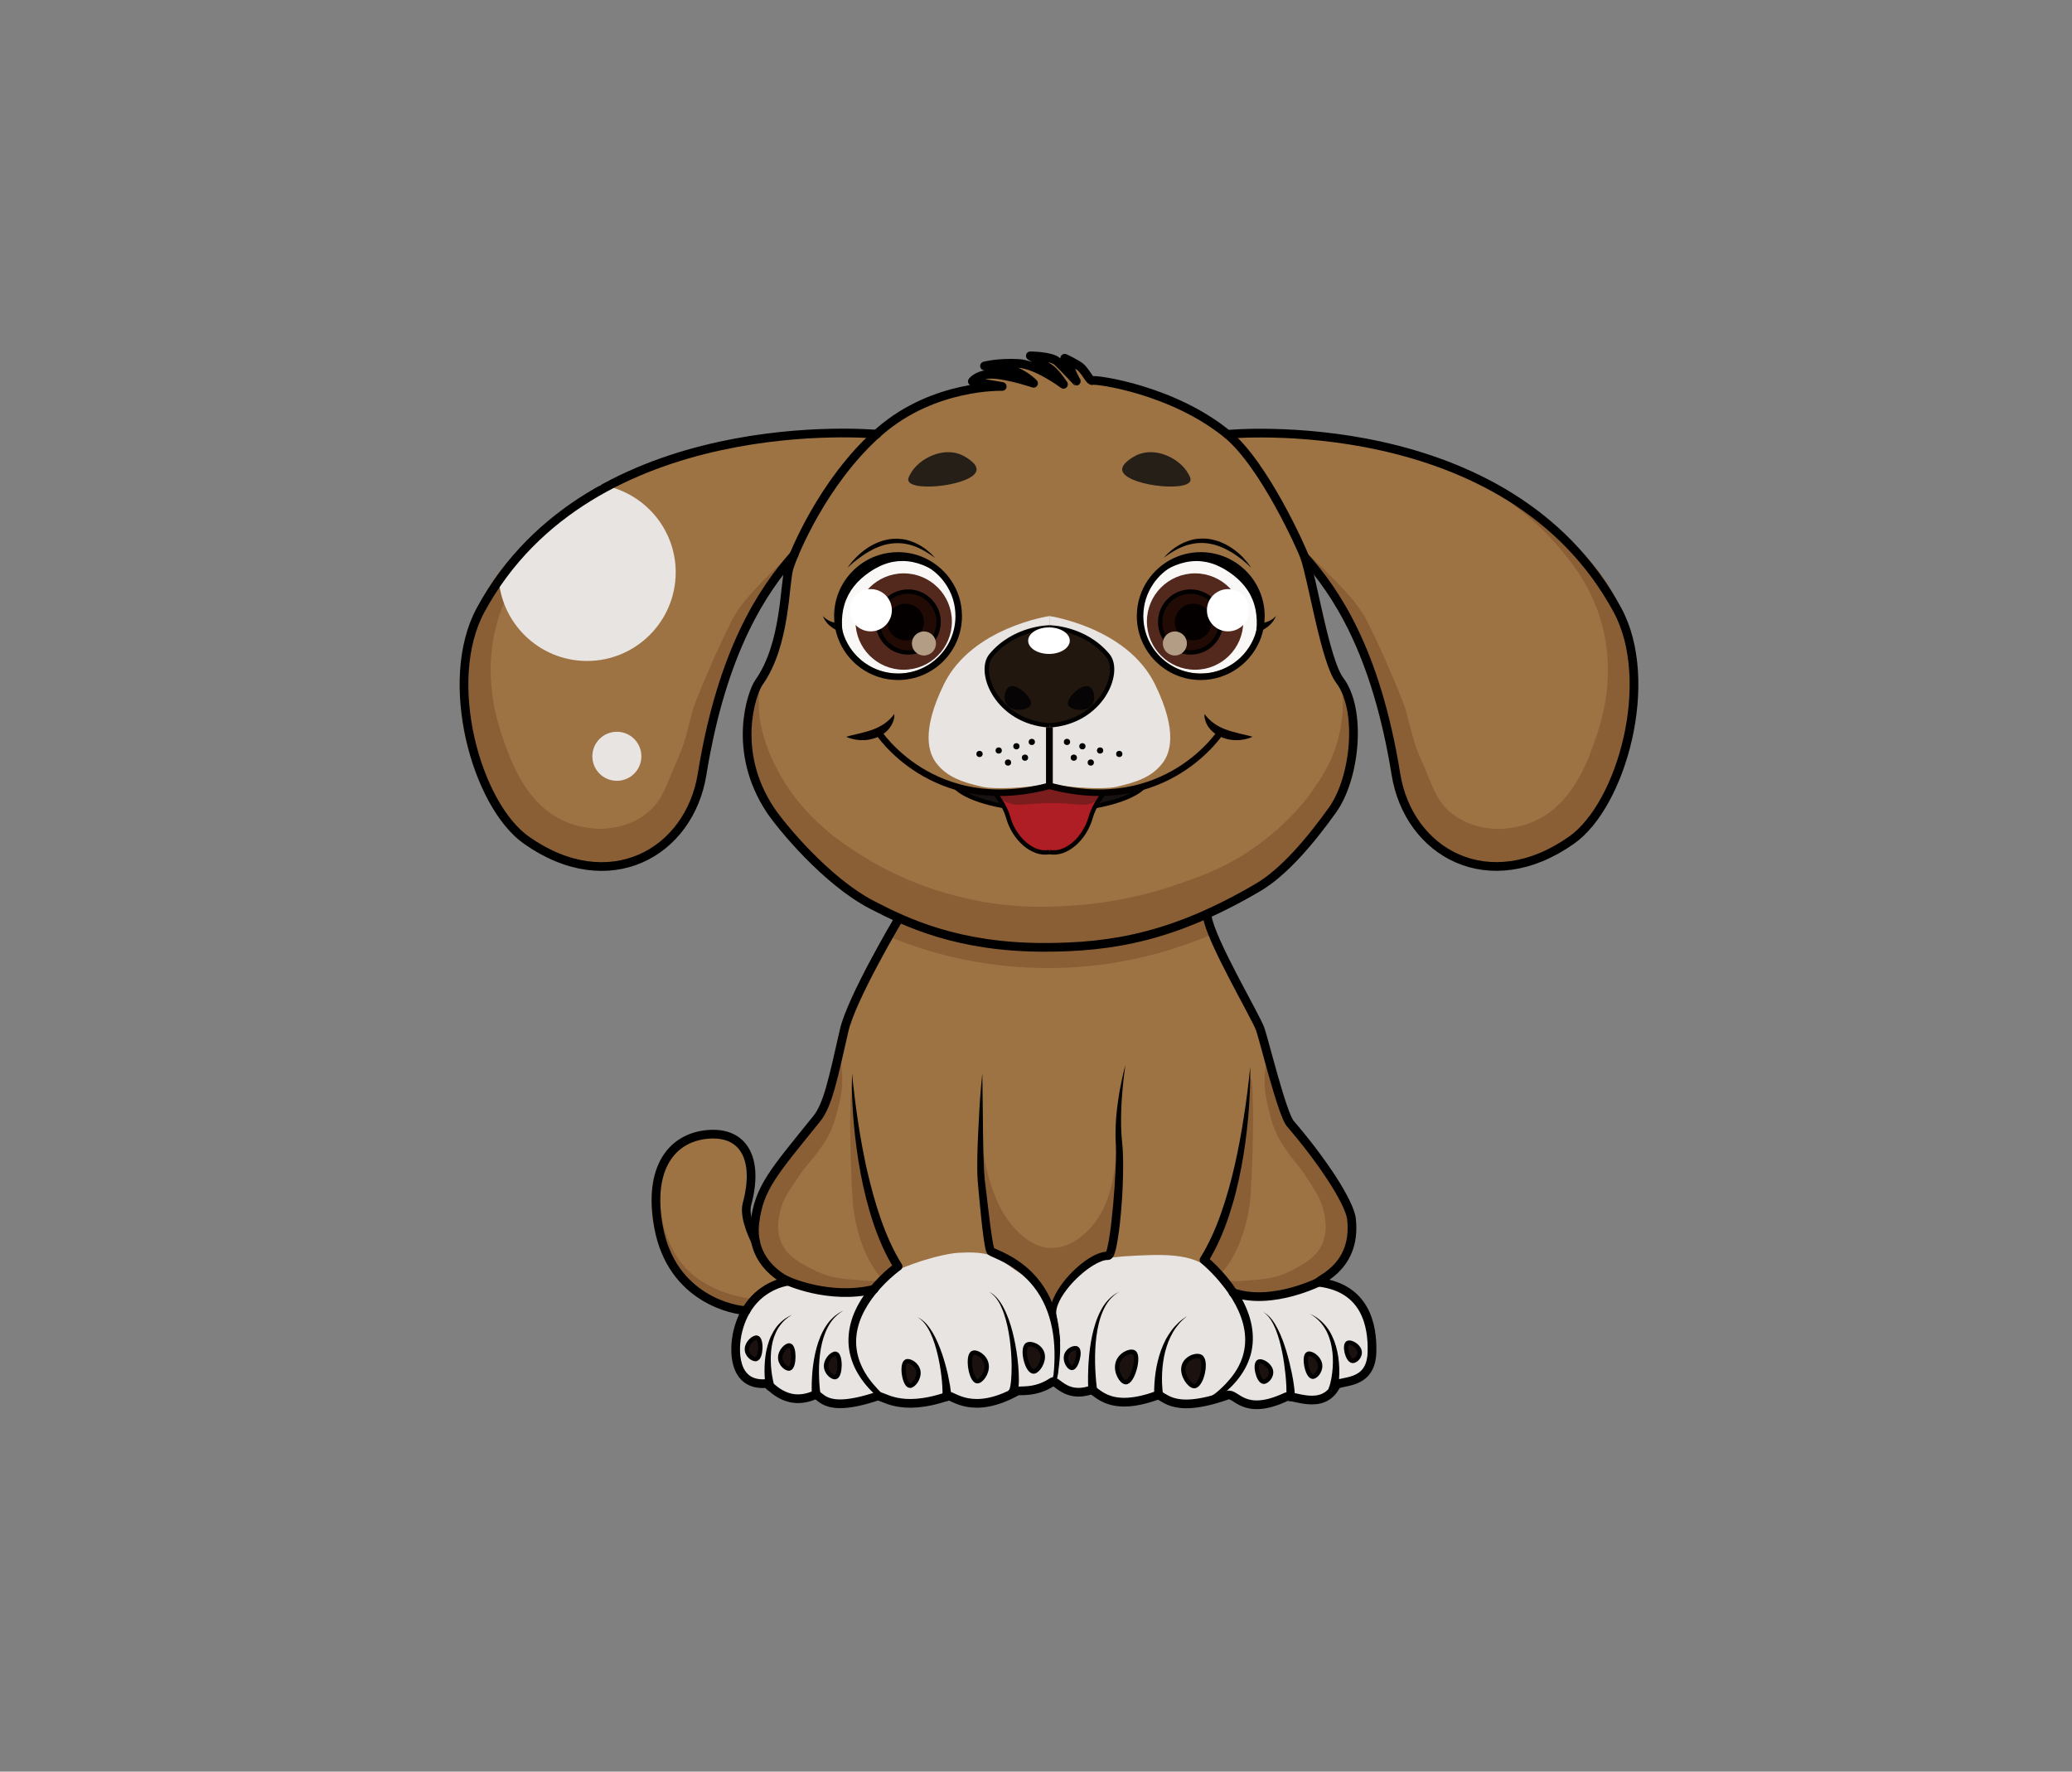 <?xml version="1.0" encoding="utf-8"?>
<!-- Generator: Adobe Illustrator 21.0.0, SVG Export Plug-In . SVG Version: 6.00 Build 0)  -->

		<svg id="sppoty-total" xmlns="http://www.w3.org/2000/svg" xmlns:xlink="http://www.w3.org/1999/xlink" x="0px" y="0px" viewBox="0 0 3186.3 2724.3" enable-background="new 0 0 3186.3 2724.3" xml:space="preserve"><rect x="0" y="0" width="3186.3" height="2724.3" fill="#808080" stroke="none"/><g id="color_x5F_01">
	<g id="XMLID_1_">
		<g>
			<path fill="#9D7344" d="M2480.3,938.2c59.4,109.6,6.7,299.6-70.3,354c-126.9,89.7-250.7,19.8-270.3-101.5
				c-26.8-165.5-77.1-254.9-120.6-310.3c0-0.1,0-0.1,0-0.3c-2.3-9.1-4.3-16.6-6.2-22.1c-4.3-12.3-62.4-142.2-118.9-188.5
				c-0.9-0.7-1.7-1.5-2.7-2.1C1958.9,663.5,2327.2,655.5,2480.3,938.2z"></path>
			<path fill="#9D7344" d="M1977.3,2148.3c-2.8-0.4-5-0.5-6.3,0.1c-65.7,30.9-76.8-7.2-90.4-2.5c-56.2,19.7-80.1,13.5-92.9,6.8
				c19.8,6.3,54,12.2,80.1-9.1c66.7-54.1,48.7-114.3,21.6-155.6c53,18.1,116.2-9,132-16.3c0,0.3,0.4,0.5,1.3,0.7
				c69.6,9.2,81.7,64.9,80.3,107.6c-1.7,53-50.5,41.6-55.6,51.4C2030,2165,1993.4,2150.6,1977.3,2148.3z"></path>
			<path fill="#9D7344" d="M2019.1,880.1c0,0.1,0,0.1,0,0.3c12.2,49.7,29.1,142.8,47.8,167.5c34.4,45.2,24.1,149.8-11,199.1
				c-34,47.9-75.1,96.3-114.7,119.4c-32.1,18.9-62.3,34.1-90.9,46.3c-85.1,36.3-158.4,46.1-240.2,45.8
				c-108.4-0.3-180.7-26-232.7-50.5c-10.7-5.1-20.5-10-29.6-14.7c-71.1-36.8-140.8-122.1-156.8-146.2
				c-59.8-90.5-28.6-180.2-17.3-196.3c41.4-58.4,39-152.5,46.2-175.8c1.2-3.7,3.2-9.6,6.3-17.1c15.8-38.8,56.6-121.3,121.8-182.6
				c2-2.1,4.2-4.2,6.3-6c1.9-1.7,3.7-3.5,5.8-5.1c83.3-71.9,187.6-68.3,187.6-68.3L1502,588c0,0,8.3-11.9,32.3-10.8
				c24.1,1.1,61.8,13.8,61.8,13.8s-15.1-15.7-34.7-20.5c-19.1-4.8-40.7-6.2-40.7-6.2s20.3-5.5,52.1-3.9
				c26.9,1.3,64.1,28.4,68.8,31.7c-1.6-2.5-11.6-17.5-20.2-23.7c-12.6-8.8-30.4-19.8-30.4-19.8s32.3,0.1,41.5,8.8
				c11.1,10.4,27.2,27.8,29.1,30c-0.8-1.6-5.6-9.9-7.8-16.2c-2.1-6.3-9-17.1-9.8-18.5c1.9,0.8,20.6,9.5,25.6,14.6
				c8.6,9,13.5,20.9,17,19.5c5.6-2.3,121.3,13.5,204.7,80.5c0,0,0,0,0.1,0c0.9,0.7,1.7,1.5,2.7,2.1
				c56.5,46.3,114.6,176.2,118.9,188.5C2014.8,863.5,2016.8,871,2019.1,880.1z"></path>
			<path fill="#9D7344" d="M2071.5,1875c8.3,73.2-50.1,92.8-50.1,96.7c-15.8,7.4-79,34.4-132,16.3c-19.9-30.1-44.7-50.2-44.7-50.2
				c65.9-104.8,70.8-296.8,70.8-296.8l29.9-7.6c10.7,38.7,24.4,85.9,32.1,94.9C2024.1,1782.3,2068.5,1848.3,2071.5,1875z"></path>
			<path fill="#9D7344" d="M1609.5,2126.7c-24.9,15.8-48.1,11.4-51.9,12.9c-0.1,0-0.1,0.1-0.3,0.1c-69.2,38.6-99.7,5.5-105.8,7.5
				c0,0-0.5,0.3-1.5,0.5c-0.5,0.1-1.1,0.4-1.6,0.5c-57.4,19-84.6,6.6-98,1.2c-0.8-0.7-1.6-1.3-2.4-2
				c-52.6-47.5-50.3-94.2-33.1-130.4c6.2-12.9,14.2-24.4,22.2-34.1c18.2-21.8,37.1-35.1,37.1-35.1c-65.9-105-70.8-296.8-70.8-296.8
				l-26.2-5.6c4.2-17,8.6-37.1,13.9-60.5c11.1-49,82.9-169.8,82.9-169.8l3.5-7.2c51.9,24.5,124.2,50.2,232.7,50.5
				c81.8,0.3,155-9.5,240.2-45.8c7.2,38,74.6,152.2,80.9,170.4c2.4,7,7.8,27.2,14.2,50.3l-29.9,7.6c0,0-5,192-70.8,296.8
				c0,0,24.8,20.1,44.7,50.2c27.2,41.2,45.1,101.5-21.6,155.6c-26.1,21.3-60.2,15.4-80.1,9.1c-0.1,0-0.3,0-0.4-0.1
				c-7.6-3.9-11.2-7.8-15.7-6.2c-77.2,27.8-93.2-11.1-101.3-8.3c-38.8,12.9-52.7-16.9-59-12.6
				C1610.7,2125.9,1610.1,2126.3,1609.5,2126.7z"></path>
			<path fill="#9D7344" d="M1348,2147.5c0.8,0.7,1.6,1.3,2.4,2c-4-1.6-6.7-2.5-8.7-1.9c-78.6,26.1-84.6-0.1-93.6-1.9l0.1-1.6
				c0,0-11.2-102.3,42-128.5l24.6,1.5C1297.7,2053.2,1295.4,2100,1348,2147.5z"></path>
			<path fill="#9D7344" d="M1341,667.9l7.1,7.4c-65.2,61.3-106,143.8-121.8,182.6l-12-4.6c-47,53.1-110.6,146.1-141.5,337.4
				c-19.5,121.3-143.2,191.2-270.3,101.5c-77-54.4-129.7-244.3-70.3-354C901.1,626.4,1341,667.9,1341,667.9z"></path>
			<path fill="#9D7344" d="M1201.8,1969.2c-10.3-5.4-40.2-24-47.1-60.9c-1.6-8.2-2-17.3-0.8-27.4c6.6-54.2,28.4-77.4,95.2-160.2
				c11.6-14.3,19-37.6,28.1-75.1l26.2,5.6c0,0,5,191.8,70.8,296.8c0,0-18.9,13.3-37.1,35.1c-66.8,16.2-129.2-11.1-135.2-13.8
				C1202,1969,1201.8,1969.2,1201.8,1969.2z"></path>
			<path fill="#9D7344" d="M1337.2,1982.9c-8,9.8-16.1,21.3-22.2,34.1l-24.6-1.5c-53.3,26.2-42,128.5-42,128.5l-0.1,1.6
				c-0.9-0.3-2-0.1-3.1,0.3c-45.1,18.9-68.5-18.5-74-17.9c-50.5,3.9-50.5-51.5-43.1-81.3c3.1-12.3,7.5-22.6,12.6-31.2
				c24.1-41,64.7-44.8,64.7-44.8s-1.2-0.5-3.2-1.6C1208,1971.8,1270.4,1999.1,1337.2,1982.9z"></path>
			<path fill="#9D7344" d="M1154.6,1908.2h0.1c7,36.9,36.8,55.6,47.1,60.9c0,0,0.1-0.1,0.1,0c2,1.1,3.2,1.6,3.2,1.6
				s-40.6,3.9-64.7,44.8c-16.1,0-114.3-16.6-134.7-128.5c-16.7-92,21.3-137.2,74.8-142.3c56.2-5.2,79.8,37.6,61,107.1
				C1136.4,1871.8,1152.7,1904.8,1154.6,1908.2z"></path>
		</g>
		<g>
		</g>
	</g>
	<g>
		<g>
			<path fill="#8B5F35" d="M1291.1,1625.7c2.9,11.3,4.2,23.2,4.2,35.1c0,12-1.6,24.1-4.6,36l-2.2,8.5l-2.2,8.4
				c-0.7,2.9-1.5,5.7-2.4,8.6c-0.9,2.9-1.9,5.9-3,8.8c-2.2,5.9-4.9,11.8-8,17.4c-0.8,1.4-1.6,2.8-2.4,4.1c-0.8,1.3-1.7,2.8-2.5,4
				c-1.6,2.5-3.3,5-5,7.5c-3.4,5-7.1,10-11,14.8c-3.9,4.8-7.8,9.2-11.2,13.3c-3.4,4.1-6.5,8.2-9.6,12.5c-1.5,2.2-3,4.4-4.5,6.6
				l-2.3,3.4l-2.4,3.6c-6.3,9.4-12.2,18.4-16.2,26.8c-2,4.2-3.6,8.4-4.9,12.9c-0.3,1.1-0.6,2.2-0.9,3.3l-0.4,1.7l-0.4,2
				c-0.6,2.6-1,5-1.4,7.3c-0.8,4.7-1.2,9.3-1.2,13.8c0,4.5,0.4,8.8,1.2,13c0.8,4.2,2.1,8.2,3.8,12.1c1.7,3.9,3.8,7.5,6.3,10.9
				c1.3,1.7,2.7,3.3,4.2,4.9c1.5,1.6,3.1,3.2,4.8,4.7c3.5,3,7.3,5.9,11.6,8.6c4.2,2.7,8.8,5.3,13.7,7.8c2.4,1.3,4.9,2.6,7.5,3.9
				c2.3,1.1,4.6,2.4,6.9,3.4c2.3,1.1,4.7,2,7,3c2.4,0.9,4.8,1.8,7.2,2.5c4.9,1.6,9.9,2.8,15.1,3.8c5.2,1,10.5,1.7,16,2.3
				c5.5,0.6,11.1,1,16.8,1.4l17,1.2c5.4,0.3,10.7,0.3,15.8-0.5c5-0.8,9.9-2.5,14.4-5.5c4.5-3,8.4-7.1,11.6-12
				c-1.1,5.8-3.5,11.4-7.4,16.4c-1.9,2.5-4.2,4.7-6.8,6.7c-2.5,2-5.4,3.6-8.3,5c-5.9,2.8-12.1,4.3-18.1,5.5c-1.5,0.3-3,0.6-4.5,0.8
				l-4.3,0.7l-8.6,1.3c-5.8,0.8-11.7,1.5-17.7,2.1c-3,0.3-6,0.5-9.1,0.6c-1.5,0.1-3.1,0.1-4.6,0.1c-1.6,0-3.1,0-4.7,0
				c-6.2-0.1-12.6-0.6-19-1.6c-3.2-0.5-6.3-1.2-9.5-1.8c-3.1-0.8-6.3-1.5-9.3-2.5c-3.1-0.9-6.1-2-9.1-3.1c-2.8-1-5.5-2-8.3-3.1
				c-5.6-2.2-11.4-4.7-17.1-7.6c-5.8-3-11.5-6.4-17.1-10.5c-5.6-4.1-10.9-8.9-15.6-14.4c-4.7-5.5-8.8-11.7-12-18.2
				c-3.3-6.5-5.7-13.4-7.3-20.4c-1.6-7-2.4-14.2-2.5-21.2c-0.1-7,0.5-13.9,1.6-20.5c0.5-3.3,1.2-6.6,1.9-9.6l0.5-2.2l0.6-2.5
				c0.4-1.7,0.9-3.3,1.4-5c2-6.6,4.6-13.1,7.7-19.2c3.1-6,6.5-11.6,10.1-16.7c3.5-5.1,7-10,10.6-14.6l2.6-3.5l2.7-3.5
				c1.8-2.4,3.8-4.8,5.8-7.2c4-4.8,8.3-9.5,12.6-13.8c4.3-4.4,8.5-8.1,12.2-11.9c3.8-3.7,7.4-7.6,11.1-11.7c1.8-2,3.6-4.1,5.4-6.2
				l2.5-3c0.8-1,1.6-2,2.4-3c3.2-4,6-8.2,8.7-12.7c1.3-2.3,2.6-4.6,3.9-7c1.3-2.4,2.5-4.9,3.8-7.4l7.7-15.4
				c4.9-9.7,8.8-20.1,11.9-30.8C1287.5,1648.5,1289.7,1637.3,1291.1,1625.7z"></path>
		</g>
		<g>
			<path fill="#8B5F35" d="M1948.9,1625.7c1.4,11.4,3.5,22.4,6.5,33.1c0.7,2.7,1.6,5.3,2.4,7.9l1.3,3.9l1.4,3.8
				c1.9,5.1,3.9,10.1,6.2,14.9l3.7,7.5l3.7,7.7l3.6,7.4c1.2,2.4,2.5,4.7,3.7,7c2.5,4.5,5.2,8.7,8.2,12.7c1.5,2,3,4,4.6,6l2.5,3.1
				c0.9,1,1.7,2.1,2.6,3.1c3.5,4.1,7,8,10.6,11.8c1.8,1.9,3.7,3.8,5.6,5.7c1.9,2,4,3.9,6,6.1c4.1,4.3,8.4,8.9,12.2,13.7
				c1,1.2,1.9,2.4,2.8,3.6c0.9,1.2,1.9,2.4,2.8,3.6l2.7,3.6l2.5,3.4c3.4,4.6,6.7,9.3,10.1,14.4c3.4,5,6.7,10.4,9.7,16.3
				c3,5.9,5.6,12.2,7.7,18.6c1,3.2,1.9,6.5,2.6,9.7c0.2,0.9,0.3,1.5,0.5,2.2l0.5,2.2c0.3,1.5,0.6,3.1,0.9,4.7c1.1,6.4,1.8,13,2,19.8
				c0.1,6.8-0.4,13.7-1.6,20.6c-1.2,6.9-3.2,13.7-6,20.3c-2.8,6.5-6.3,12.8-10.6,18.5c-4.2,5.8-9.2,10.9-14.4,15.4
				c-5.2,4.5-10.9,8.2-16.5,11.4c-5.6,3.2-11.3,5.9-16.8,8.2c-5.6,2.4-10.6,4.3-16.8,6.5c-6,2-12.2,3.7-18.4,4.9
				c-6.3,1.1-12.6,1.8-18.8,2c-6.2,0.2-12.3,0-18.2-0.5c-5.9-0.5-11.7-1.2-17.4-2.1l-8.5-1.3l-4.2-0.7c-1.4-0.2-2.9-0.5-4.4-0.8
				c-5.9-1.2-12.1-2.7-17.8-5.5c-2.9-1.4-5.7-3.1-8.1-5.1c-2.5-2-4.7-4.3-6.5-6.8c-3.6-5-5.9-10.6-6.9-16.3c3.1,4.9,6.8,9,11.2,12
				c4.3,3,9,4.8,13.9,5.6c4.9,0.8,10,0.8,15.4,0.4l16.7-1.2c11.1-0.9,21.9-1.8,31.9-4c5-1.1,9.8-2.4,14.5-4
				c4.7-1.6,9.2-3.6,13.7-5.8c4.2-2.2,9.4-5,14-7.6c4.6-2.6,8.9-5.2,12.8-8c3.9-2.8,7.5-5.7,10.6-8.8c3.1-3.1,5.8-6.4,8-9.9
				c4.5-6.9,7.4-14.9,8.6-23.4c0.6-4.2,0.9-8.6,0.7-13.1c-0.1-4.5-0.6-9.1-1.5-13.8c-0.2-1.2-0.4-2.4-0.7-3.6l-0.4-1.9
				c-0.1-0.6-0.3-1.4-0.4-1.9c-0.5-2.3-1.1-4.5-1.7-6.6c-1.3-4.3-2.9-8.5-4.9-12.7c-4-8.5-9.7-17.4-15.7-26.9l-2.3-3.5l-2.2-3.3
				c-0.7-1.1-1.4-2.2-2.2-3.3c-0.7-1.1-1.4-2.2-2.2-3.2c-3-4.3-5.9-8.3-9.3-12.4l-5.3-6.5c-1.8-2.3-3.7-4.6-5.5-7
				c-3.6-4.8-7.1-9.8-10.3-14.8c-0.8-1.2-1.6-2.5-2.4-3.8l-1.2-1.9l-0.6-0.9l-0.6-1c-1.6-2.7-3.1-5.4-4.5-8.2
				c-2.8-5.6-5.3-11.5-7.3-17.3c-2-5.8-3.5-11.6-4.9-17.1c-0.7-2.8-1.3-5.5-2-8.3l-2-8.5c-2.6-11.7-4-23.6-3.9-35.3
				C1944.7,1648.4,1946,1636.8,1948.9,1625.7z"></path>
		</g>
		<path fill="#8B5F35" d="M1506.5,1739c-2.2,0.2,0.3,24.9,0.7,58.2c0,0,1.2,112.2,16.7,127.6c1.7,1.7,3.6,3,3.6,3
			c3.8,2.4,7.5,2.6,21.3,11c15.2,9.3,35.3,21.7,48.3,43.2c10.7,17.7,9.3,29.7,15.4,30.4c8.9,0.9,8.6-25.4,32.8-47.5
			c9.8-8.9,27.9-25.5,47.9-30.9c2.6-0.7,9.3-2.3,13.8-8.1c5-6.6,4.2-15,4-17.9c-2.2-28.3,13-46.9,11.8-119.6c0-3-0.6-39.6-3.8-39.7
			c-5.1-0.2,5.9,94.7-47.9,145.4c-6.3,5.9-28.3,26.7-57.2,25c-8.3-0.5-23.9-3.2-43-19.8C1510,1846.6,1511,1738.5,1506.5,1739z"></path>
		<path fill="#8B5F35" d="M1311.1,1667.2c-4.7-0.1-5.2,98.7,0.3,182.4c0,0,4.4,66.1,39.7,110.9c1.6,2,5.2,6.1,10.5,6.7
			c10.3,1.1,22.4-12.1,20.9-21.8c-1-6.4-7.8-10.1-9-10.8c-12.5-7.6-30.6-57-57.2-204.2C1314.7,1678.6,1312.7,1667.2,1311.1,1667.2z"></path>
		<path fill="#8B5F35" d="M1923.3,1658.6c4.7-0.1,5.2,98.7-0.3,182.4c0,0-4.4,66.1-39.7,110.9c-1.6,2-5.2,6.1-10.5,6.7
			c-10.3,1.1-22.4-12.1-20.9-21.8c1-6.4,7.8-10.1,9-10.8c12.5-7.6,30.6-57,57.2-204.2C1919.7,1670,1921.7,1658.6,1923.3,1658.6z"></path>
		<path fill="#8B5F35" d="M1823,2023.8c-2.1-1.7-31.3,21.2-49.2,57.9c0,0-15,30.7-7.5,55.8c0.7,2.4,2.5,8.4,7.5,10.3
			c3.3,1.2,6.9,0.4,8.6-0.5c9.3-4.8,0.3-29.7,1.2-51.5C1785.3,2052.9,1825.3,2025.7,1823,2023.8z"></path>
		<path fill="#8B5F35" d="M1212.1,2025.2c-1.6-1.4-24.4,17.2-38.3,46.8c0,0-11.7,24.8-5.9,45.2c0.6,2,2,6.8,5.9,8.4
			c2.5,1,5.4,0.3,6.7-0.4c7.3-3.9,0.2-24.1,0.9-41.7C1182.8,2048.8,1214,2026.8,1212.1,2025.2z"></path>
		<path fill="#8B5F35" d="M1290.3,2015.7c-1.9-1.8-28.2,21.9-44.3,59.6c0,0-13.5,31.6-6.8,57.5c0.7,2.5,2.3,8.7,6.8,10.7
			c2.9,1.3,6.2,0.4,7.7-0.5c8.4-5,0.3-30.6,1.1-53.1C1256.4,2045.8,1292.4,2017.7,1290.3,2015.7z"></path>
		<path fill="#8B5F35" d="M1414.6,2027.8c1.9-1.7,28.8,20.9,45.3,57.1c0,0,13.8,30.2,6.9,55c-0.7,2.4-2.3,8.3-6.9,10.2
			c-3,1.2-6.3,0.4-7.9-0.5c-8.6-4.8-0.3-29.3-1.1-50.8C1449.2,2056.6,1412.4,2029.8,1414.6,2027.8z"></path>
		<path fill="#8B5F35" d="M1531.5,1992.4c1.6-2.1,24.1,25.4,37.9,69.2c0,0,11.5,36.7,5.8,66.8c-0.6,2.9-1.9,10.1-5.8,12.4
			c-2.5,1.5-5.3,0.5-6.6-0.6c-7.2-5.8-0.2-35.6-0.9-61.6C1560.5,2027.2,1529.7,1994.7,1531.5,1992.4z"></path>
		<path fill="#8B5F35" d="M1709.4,1989.5c-1.6-2.1-24.4,25.4-38.4,69.2c0,0-11.7,36.7-5.9,66.8c0.6,2.9,2,10.1,5.9,12.4
			c2.5,1.5,5.4,0.5,6.7-0.6c7.3-5.8,0.2-35.6,0.9-61.6C1680,2024.4,1711.2,1991.8,1709.4,1989.5z"></path>
		<path fill="#8B5F35" d="M1946.4,2020.2c1.8-1.8,27.3,22,43,59.8c0,0,13.1,31.7,6.6,57.7c-0.6,2.5-2.2,8.7-6.6,10.7
			c-2.8,1.3-6,0.4-7.5-0.5c-8.1-5-0.3-30.8-1-53.3C1979.2,2050.3,1944.3,2022.2,1946.4,2020.2z"></path>
		<path fill="#8B5F35" d="M2019.2,2020.1c1.8-1.5,27.3,18.9,43,51.6c0,0,13.1,27.4,6.6,49.8c-0.6,2.2-2.2,7.5-6.6,9.2
			c-2.8,1.1-6,0.3-7.5-0.5c-8.1-4.3-0.3-26.5-1-46C2052.1,2046.1,2017.1,2021.9,2019.2,2020.1z"></path>
		<g>
			<g>
				<path fill="#8B5F35" d="M1150.5,2023.4c-9.9-2.4-19.2-5.5-28.4-9.2c-9.2-3.6-18.1-7.9-26.7-12.7c-17.1-9.7-33-22-45.6-37.1
					c-3.1-3.8-6.1-7.7-8.8-11.9c-1.4-2-2.6-4.2-3.8-6.3c-1.3-2.1-2.4-4.3-3.5-6.4c-4.4-8.7-7.9-17.6-10.6-26.8
					c-2.7-9.1-4.8-18.4-6.1-27.8c-0.3-2.3-0.6-4.7-0.8-7c-0.2-2.4-0.3-4.7-0.4-7.1c-0.2-4.7-0.1-9.4,0.1-14.1
					c0.3,4.7,0.8,9.3,1.5,13.9c0.4,2.3,0.8,4.6,1.2,6.9c0.5,2.3,1.1,4.5,1.6,6.8c2.4,9,5.5,17.7,9.1,26.1c3.7,8.4,8,16.5,13,24
					c5,7.5,10.7,14.3,17.2,20.5c13,12.2,28.4,21.4,44.7,28.3c8.2,3.4,16.6,6.3,25.2,8.5c8.5,2.3,17.3,4,25.8,5L1150.5,2023.4z"></path>
			</g>
			<path fill="none" stroke="#8B5F35" stroke-width="53.549" stroke-miterlimit="10" d="M1375.2,1414.8
				c52.4,21.7,151.7,54.4,278,45.7c90-6.1,161.2-31.1,207.2-51.5"></path>
			<g>
				<g>
					<path fill="#8B5F35" d="M1214.2,853.4c-6.9,11.2-14.1,22.2-21.3,33.2l-10.9,16.4c-3.6,5.4-7.2,10.9-10.6,16.3
						c-3.4,5.5-6.8,10.9-9.9,16.4c-3,5.5-5.9,11.1-8.4,16.6c-0.7,1.4-1.2,2.8-1.8,4.2c-0.6,1.4-1.2,2.8-1.7,4.2l-3.3,8.8l-6.6,18.2
						c-4.4,12.2-8.6,24.4-12.7,36.8c-4.1,12.3-8.2,24.6-12.2,36.9c-2,6.2-3.9,12.3-5.8,18.5c-1.9,6.1-3.8,12.3-5.5,18.3l-0.6,2.1
						l-0.3,1l-0.2,0.8c-0.1,0.2,0,0,0,0l0-0.1c0-0.1,0,0,0,0.1l-0.2,1.2l-0.4,2.4l-1.6,9.7c-1.1,6.5-2.1,13-3.3,19.6
						c-1.2,6.6-2.5,13.3-4.2,20.3c-1.6,6.9-3.7,14-5.9,20.6c-2.2,6.6-4.5,12.9-6.7,19l-1.7,4.6l-1.5,4.3l-3.1,9
						c-4.2,12.4-9.1,26.3-16.7,39.9c-3.8,6.8-8.2,13.5-13.3,19.7c-5.1,6.3-10.8,12.1-16.9,17.3c-3.1,2.6-6.1,4.9-9.3,7.3
						c-3.2,2.3-6.4,4.4-9.7,6.5c-6.6,4.1-13.6,7.6-20.7,10.7c-14.2,6.1-29.4,10-44.5,12l-2.8,0.3l-2.8,0.3c-2.1,0.2-4.1,0.4-6.1,0.5
						c-3.9,0.2-7.8,0.3-11.6,0.2c-7.6-0.1-15.2-0.7-22.7-1.6c-15-2-29.8-5.8-44.1-11.4c-7.1-2.8-14.1-6.2-20.8-9.9
						c-6.7-3.8-13.2-8-19.3-12.5c-12.3-9.2-23.2-19.9-32.7-31.4c-9.5-11.5-17.6-23.8-24.5-36.5c-6.9-12.7-12.7-25.7-17.6-38.8
						c-2.5-6.6-4.7-13.1-6.8-19.7c-2.1-6.5-4-13-5.8-19.4c-1.9-6.5-3.7-13.3-5.3-20.1c-1.6-6.8-2.9-13.7-4.1-20.6
						c-1.2-6.9-2.1-13.8-2.8-20.8c-0.7-7-1.3-13.9-1.5-20.9c-0.3-7-0.3-14-0.1-21c0.1-7,0.6-14,1.3-21c1.4-14,3.6-27.8,7-41.4
						c3.4-13.6,7.7-26.9,13.1-39.8c2.6-6.4,5.6-12.8,8.7-18.9c3.1-6.2,6.5-12.3,10.1-18.1c7.2-11.8,15.2-23,23.9-33.5
						c8.8-10.5,18.1-20.3,27.9-29.5c4.9-4.6,9.9-9,14.9-13.3c5.1-4.4,10.3-8.6,15.6-12.7c21.2-16.2,44.3-29.8,68.6-39.9
						c-21.4,15.3-41,32.3-58.6,51c-4.4,4.7-8.6,9.5-12.8,14.3c-4.2,4.9-8.4,9.8-12.3,14.8c-4,5-7.8,10-11.5,15.1
						c-3.7,5.1-7.2,10.3-10.5,15.6c-13.5,21.1-23.8,43.7-30.9,67.1c-7,23.4-10.7,47.5-11.2,71.8c-0.4,24.2,2.2,48.5,7.6,72.1
						c1.3,5.9,2.8,11.8,4.5,17.6c1.7,5.8,3.5,11.6,5.5,17.5c4.1,12.3,8.2,23.8,12.9,35c9.3,22.3,20.8,43,35.4,60
						c7.3,8.5,15.3,16.1,24,22.4c4.3,3.2,8.9,6.1,13.5,8.7c4.7,2.6,9.5,4.9,14.6,6.9c10,4,20.6,6.8,31.5,8.3
						c5.4,0.8,10.9,1.2,16.4,1.4c2.7,0.1,5.4,0.1,8-0.1c1.3-0.1,2.5-0.1,3.7-0.2l2.1-0.2l2.1-0.2c10.8-1.2,21.2-3.8,31.1-7.6
						c4.9-1.9,9.7-4.2,14.3-6.8c2.3-1.3,4.5-2.7,6.7-4.2c2.2-1.5,4.4-3.1,6.3-4.6c4-3.1,7.6-6.5,10.9-10.2c3.3-3.7,6.3-7.8,9.1-12.3
						c2.8-4.5,5.3-9.4,7.8-14.7c2.5-5.3,4.8-10.9,7.2-17c1.2-3,2.5-6.1,3.8-9.3l2-4.8l2-4.5c2.6-5.9,5.2-11.8,7.5-17.4
						c2.4-5.6,4.4-11,6.2-16.7c1.9-5.7,3.5-11.6,5.2-17.8c1.6-6.2,3.3-12.4,4.9-18.7l2.4-9.5l1.5-5.9l0.5-1.6l0.5-1.4l0.9-2.5
						c1.2-3.3,2.4-6.4,3.6-9.5l3.7-9.3c2.5-6.1,5-12.2,7.5-18.3c5.1-12.2,10.3-24.3,15.6-36.3c5.4-12,10.9-24,16.5-35.9
						c2.8-6,5.7-11.9,8.7-17.8l2.2-4.4l2.5-4.6c0.8-1.6,1.7-3,2.7-4.5c0.9-1.5,1.8-3,2.8-4.5c7.6-11.7,16.3-22.1,25.2-32
						c4.5-4.9,9.1-9.7,13.6-14.4c4.6-4.7,9.3-9.3,13.9-14C1195.4,871.7,1204.7,862.5,1214.2,853.4z"></path>
				</g>
				<g>
					<path fill="#8B5F35" d="M2013.3,853.4c9.5,9.1,18.8,18.3,28.2,27.5c4.6,4.6,9.3,9.3,13.9,14c4.6,4.7,9.1,9.5,13.6,14.4
						c8.9,9.9,17.7,20.3,25.2,32c1,1.4,1.8,3,2.8,4.5c0.9,1.5,1.8,3,2.7,4.5l2.5,4.6l2.2,4.4c3,5.9,5.9,11.8,8.7,17.8
						c5.7,11.9,11.2,23.9,16.5,35.9c5.3,12,10.6,24.1,15.6,36.3c2.5,6.1,5,12.2,7.5,18.3l3.7,9.3c1.2,3.1,2.4,6.2,3.6,9.5l0.9,2.5
						l0.5,1.4l0.5,1.6l1.5,5.9l2.4,9.5c1.6,6.3,3.3,12.5,4.9,18.7c1.7,6.1,3.4,12.1,5.2,17.8c1.8,5.7,3.8,11,6.2,16.7
						c2.4,5.6,4.9,11.5,7.5,17.4l2,4.5l2,4.8c1.3,3.2,2.6,6.3,3.8,9.3c2.4,6,4.8,11.7,7.2,17c2.4,5.3,5,10.1,7.8,14.7
						c2.8,4.5,5.8,8.6,9.1,12.3c3.3,3.7,6.9,7.1,10.9,10.2c1.9,1.5,4.2,3.1,6.3,4.6c2.2,1.4,4.4,2.9,6.7,4.2
						c4.6,2.6,9.4,4.9,14.3,6.8c9.9,3.9,20.3,6.4,31.1,7.6l2.1,0.2l2.1,0.2c1.1,0.1,2.4,0.2,3.7,0.2c2.6,0.1,5.3,0.1,8,0.1
						c5.4-0.1,10.9-0.6,16.4-1.4c10.9-1.5,21.5-4.3,31.5-8.3c5-2,9.9-4.3,14.6-6.9c4.7-2.6,9.2-5.5,13.5-8.7
						c8.7-6.4,16.7-13.9,24-22.4c14.6-17,26.1-37.7,35.4-60c4.7-11.2,8.7-22.8,12.9-35c2-5.9,3.8-11.7,5.5-17.5
						c1.7-5.8,3.2-11.7,4.5-17.6c5.4-23.7,8-47.9,7.6-72.1c-0.4-24.2-4.1-48.4-11.2-71.8c-7-23.4-17.4-46-30.9-67.1
						c-3.3-5.3-6.8-10.5-10.5-15.6c-3.7-5.1-7.6-10.1-11.5-15.1c-4-5-8.1-9.9-12.3-14.8c-4.2-4.8-8.4-9.7-12.8-14.3
						c-17.6-18.7-37.2-35.7-58.6-51c24.3,10.1,47.3,23.7,68.6,39.9c5.3,4,10.5,8.3,15.6,12.7c5,4.3,10,8.7,14.9,13.3
						c9.8,9.2,19.2,19,27.9,29.5c8.7,10.5,16.7,21.7,23.9,33.5c3.6,5.9,7,12,10.1,18.1c3.1,6.2,6.1,12.5,8.7,18.9
						c5.4,12.9,9.7,26.2,13.1,39.8c3.4,13.6,5.7,27.5,7,41.4c0.6,7,1.1,14,1.3,21c0.2,7,0.1,14-0.1,21c-0.2,7-0.8,14-1.5,20.9
						c-0.7,7-1.6,13.9-2.8,20.8c-1.2,6.9-2.6,13.8-4.1,20.6c-1.6,6.8-3.4,13.6-5.3,20.1c-1.8,6.3-3.7,12.8-5.8,19.4
						c-2.1,6.5-4.3,13.1-6.8,19.7c-4.9,13.1-10.7,26.1-17.6,38.8c-6.9,12.7-15,25-24.5,36.5c-9.5,11.5-20.4,22.2-32.7,31.4
						c-6.1,4.6-12.6,8.8-19.3,12.5c-6.7,3.7-13.7,7.1-20.8,9.9c-14.3,5.6-29.1,9.4-44.1,11.4c-7.5,1-15,1.5-22.7,1.6
						c-3.8,0-7.6,0-11.6-0.2c-2-0.1-4-0.3-6.1-0.5l-2.8-0.3l-2.8-0.3c-15.1-2-30.2-5.9-44.5-12c-7.1-3.1-14.1-6.6-20.7-10.7
						c-3.3-2-6.6-4.2-9.7-6.5c-3.2-2.3-6.2-4.6-9.3-7.3c-6.1-5.2-11.9-11-16.9-17.3c-5.1-6.3-9.5-13-13.3-19.7
						c-7.6-13.6-12.5-27.5-16.7-39.9l-3.1-9l-1.5-4.3l-1.7-4.6c-2.2-6.2-4.5-12.4-6.7-19c-2.2-6.6-4.3-13.7-5.9-20.6
						c-1.6-6.9-2.9-13.6-4.2-20.3c-1.2-6.6-2.3-13.1-3.3-19.6l-1.6-9.7l-0.4-2.4l-0.2-1.2c0-0.1,0-0.2,0-0.1l0,0.1c0,0,0.1,0.2,0,0
						l-0.2-0.8l-0.3-1l-0.6-2.1c-1.7-5.9-3.6-12.1-5.5-18.3c-1.9-6.2-3.9-12.3-5.8-18.5c-4-12.3-8-24.7-12.2-36.9
						c-4.1-12.3-8.3-24.6-12.7-36.8l-6.6-18.2l-3.3-8.8c-0.5-1.4-1.1-2.8-1.7-4.2c-0.6-1.4-1.1-2.8-1.8-4.2
						c-2.5-5.6-5.4-11.1-8.4-16.6c-3.1-5.5-6.4-10.9-9.9-16.4c-3.4-5.5-7-10.9-10.6-16.3l-10.9-16.4
						C2027.4,875.6,2020.1,864.6,2013.3,853.4z"></path>
				</g>
				<g>
					<path fill="#8B5F35" d="M1173.8,1025.4c-3.5,14-5.8,28.1-6.6,42.2c-0.4,7-0.5,14-0.2,20.9l0.1,2.6l0.2,2.6
						c0.1,1.7,0.2,3.4,0.4,5.1c0.3,3.4,0.8,6.7,1.3,10.1c1.1,6.7,2.7,13.4,4.4,20c0.9,3.3,1.8,6.6,2.9,9.8c1,3.3,2.2,6.5,3.3,9.7
						c4.6,12.8,10.4,25.2,16.8,37.2l2.5,4.5c0.8,1.5,1.7,3,2.6,4.4l5.3,8.7l1.3,2.2l1.4,2.1l2.8,4.2l2.8,4.2l1.4,2.1
						c0.5,0.7,1,1.3,1.5,2l6.1,8.1l1.5,2l1.6,1.9l3.2,3.9c4.2,5.2,8.8,10.1,13.3,15.1c9.3,9.7,19,18.9,29.3,27.5
						c10.3,8.6,21.1,16.6,32.3,24.2c11.2,7.6,22.7,14.7,34.9,21.9c3,1.8,5.7,3.4,8.7,5c1.4,0.8,2.9,1.6,4.4,2.4
						c1.5,0.8,2.9,1.6,4.4,2.4c5.9,3.2,12,6.1,18,9c24.4,11.5,49.7,21.3,75.6,29l4.8,1.5l4.9,1.3l4.9,1.3c1.6,0.5,3.2,0.9,4.9,1.3
						c6.5,1.6,13,3.3,19.6,4.6c3.3,0.7,6.6,1.5,9.9,2.1l9.9,1.9l2.5,0.5l2.5,0.4l5,0.8c3.3,0.5,6.6,1.1,10,1.5
						c13.3,1.9,26.6,3.1,40,3.9c13.4,0.8,26.8,1.1,40.3,0.8c13.5-0.2,27.1-0.9,41-1.9c13.5-0.9,27-2.3,40.4-4.1
						c26.9-3.6,53.5-9.1,79.6-16.2c3.3-0.9,6.5-1.8,9.8-2.8l4.9-1.4l4.9-1.5c3.2-1,6.5-2,9.7-3.1l4.8-1.6c1.6-0.5,3.2-1.1,4.9-1.7
						c6.7-2.3,13.3-4.6,19.8-6.9c6.4-2.4,12.9-4.7,19.1-7.2c3.2-1.2,6.2-2.6,9.3-3.8c3.1-1.3,6.1-2.7,9.2-4
						c6.1-2.8,12.1-5.6,17.9-8.7c11.8-6.1,23.3-12.8,34.4-20.1c22.2-14.8,43.3-31.9,62.3-51.1c9.5-9.6,18.6-19.7,26.9-30.3
						c2.1-2.6,4.1-5.3,6.1-8c1-1.3,2-2.7,2.9-4.1c1-1.4,1.9-2.7,2.9-4.2c4-5.9,7.8-11.6,11.3-17.3c7.1-11.5,13.2-23.4,18.1-35.9
						c4.9-12.6,8.4-25.8,10.9-39.3c4.8-27.1,4.5-55.7-0.4-84.2c12,26.3,18.7,55.6,19,85.7c0,3.7,0,7.5-0.2,11.3
						c-0.1,1.9-0.2,3.8-0.3,5.7l-0.5,5.6c-0.7,7.5-1.8,15.1-3.4,22.6c-3.1,15-8,29.7-14,43.7c-3,7-6.3,13.8-9.5,20.3
						c-0.8,1.6-1.6,3.4-2.5,5.1c-0.9,1.7-1.8,3.4-2.7,5.1c-1.8,3.4-3.7,6.7-5.7,10c-3.9,6.6-8,13-12.3,19.2
						c-2.1,3.2-4.4,6.2-6.6,9.3c-2.2,3.1-4.6,6-6.9,9.1c-9.4,12-19.5,23.3-30.2,34.1c-10.8,10.7-22.1,21-34.2,30.5
						c-12,9.6-24.7,18.4-37.8,26.5c-13.1,8.1-26.7,15.3-40.5,21.8c-6.9,3.3-13.8,6.3-20.6,9.3c-6.8,2.9-13.7,5.7-20.4,8.4
						c-1.6,0.7-3.4,1.4-5.2,2l-5.3,2.1c-3.5,1.4-7.1,2.7-10.6,4l-5.3,1.9l-5.4,1.8c-3.6,1.2-7.1,2.4-10.8,3.5
						c-28.8,9.2-58.3,16.1-88.2,20.8c-14.9,2.3-30,4-45.1,5.3c-14.7,1.1-29.7,2-44.9,2.2c-30.3,0.4-60.9-1.6-91.1-6.3
						c-15-2.5-30-5.3-44.8-9.1c-7.4-1.7-14.7-3.9-22-6c-3.7-1-7.3-2.2-10.9-3.4l-5.4-1.7l-5.4-1.9c-7.2-2.4-14.3-5.1-21.4-7.8
						l-10.5-4.3c-3.5-1.5-7-3-10.4-4.5c-13.9-6.1-27.4-12.9-40.7-20.2c-6.6-3.7-13.2-7.5-19.7-11.6c-1.6-1-3.2-2-4.9-3.1
						c-1.6-1-3.2-2.1-4.8-3.1c-3.2-2.1-6.5-4.3-9.5-6.5c-3-2.1-6-4.2-9-6.4l-4.5-3.3l-4.5-3.3l-4.5-3.4l-4.5-3.5l-4.5-3.5l-4.4-3.6
						c-11.8-9.6-23.1-19.9-33.8-30.8c-10.6-11-20.6-22.6-29.9-34.8c-4.5-6.2-9-12.4-13-18.9l-3.1-4.8l-1.5-2.4l-1.4-2.5l-5.7-10
						c-0.5-0.8-1-1.6-1.4-2.5l-1.3-2.6l-2.6-5.1l-2.5-5.1l-1.3-2.6l-1.1-2.6c-3-7-6.1-13.9-8.6-21.1c-5.2-14.2-9.3-28.8-12.1-43.7
						c-1.4-7.4-2.4-14.9-3.1-22.4c-0.7-7.5-0.9-15.1-0.8-22.6c0.1-3.8,0.3-7.6,0.6-11.4c0.2-1.9,0.4-3.8,0.6-5.6l0.4-2.8l0.4-2.8
						c1.2-7.4,2.8-14.6,4.7-21.7C1161.3,1051.7,1166.8,1038,1173.8,1025.4z"></path>
				</g>
			</g>
		</g>
	</g>
</g><g id="stripe_x5F_01_x5F_01">
	<path fill="#E8E4E2" d="M1613.8,947.4c0.3-0.2-119.5,17.4-162.3,104.9c-36,73.5-22.6,106.3-12.2,120.4
		c16.8,22.7,42.2,30.6,71.8,37.3c24.2,5.5,103.7-1.2,102.6-8.1C1613,1196.6,1613.8,947.4,1613.8,947.4z"></path>
	<path fill="#E8E4E2" d="M1613.8,947.4c-0.3-0.2,119.5,17.4,162.3,104.9c36,73.5,22.6,106.3,12.2,120.4
		c-16.8,22.7-42.2,30.6-71.8,37.3c-24.2,5.5-103.7-1.2-102.6-8.1C1614.6,1196.6,1613.8,947.4,1613.8,947.4z"></path>
	<path fill="#E8E4E2" d="M923.1,745.5c-17.6,20-37.7,30.5-60.9,44.9c-3.7,2.3-7.6,4.1-11.6,5.5c-18.6,24.4-40.8,43.5-63.5,63.4
		c-0.8,1.4-1.7,2.7-2.4,4.1c-4.3,8.5-10.7,15.3-18.2,20.5c2.1,73.5,62.2,132.5,136.2,132.5c75.3,0,136.4-61.1,136.4-136.4
		C1039,811.8,988.7,755.4,923.1,745.5z"></path>
	<circle fill="#E8E4E2" cx="948.6" cy="1163" r="37.7"></circle>
	<path fill="#E8E4E2" d="M1200.5,1971.5c10-2.5,13.8,1.6,41.3,8.5c16.1,4,24.1,6.1,34.4,6.4c13,0.4,14.1-2,33.2-2.6
		c22.9-0.8,23.7,3.3,30.9-0.2c10.8-5.3,15.3-17.3,26.5-23.8c4.5-2.6,9.4-5,9.4-5c0,0,3.8-1.8,7.8-3.5c56.8-23.3,89.5-24.8,89.5-24.8
		c20.4-0.9,41.2-1.9,62.3,9.2c10.9,5.7,12.6,9.8,41,27.2c11.5,7.1,14.3,8.2,18.3,12.9c14,16,10.5,35.4,17.5,36.7
		c2.7,0.5,5.6-2.1,14.8-14.9c15.7-21.8,13.8-26.7,23.7-35.3c9.1-7.9,11.8-4.7,24.4-15.3c4.8-4,8.2-7.7,15-10.3
		c4.2-1.6,7.2-1.8,15.1-2.5c17.4-1.5,18.3-2,23.5-2.3c55.8-3.3,105.9-6.2,133.3,21.7c12.4,12.7,15.3,26.7,33.9,34.1
		c1.9,0.8,7.6,2.4,26.4,3.6c13.9,0.9,37.1,2.2,64.5-4.9c24.3-6.2,27.9-12.9,45.7-12.3c14.9,0.5,25.8,5.5,29.3,7.2
		c19.7,9.7,28.9,26.1,34.1,35.5c8.2,14.5,10.2,26.5,13.3,44.3c3.8,21.7,5.7,33.9-1.6,43.5c-4.2,5.6-11,9.6-18.2,13.9
		c-4.7,2.8-9.5,5.7-16.6,7.8c-10.9,3.3-13,0.4-18.6,3.9c-7.1,4.3-5.7,10-13.1,15.9c-6.1,4.9-13,5.8-16.6,6.3
		c-12.7,1.7-16.8-4.3-35.6-4.1c-4.4,0-7.6,0.4-8.3,0.4c-14.2,1.6-18.9,6.2-30.4,9.2c-10.5,2.7-19,2.1-27.1,1.5
		c-11.3-0.8-18.6-1.4-26-6.3c-5.2-3.5-5.6-6-10-7.1c-6.4-1.6-11,2.3-20.2,5.9c-7.4,2.9-12.9,3.7-22.5,5.1
		c-8.1,1.2-21.4,3.1-36.3-0.5c-16.2-3.9-16-9.8-27.6-10.5c-13.3-0.7-14.8,7.1-31.8,10c-3.4,0.6-22.8,4-41.4-5
		c-10.1-4.9-15.1-11.1-26.8-11.7c-1.2-0.1-1,0-13.1,0.8c-13.7,0.8-20.6,1.3-22.2,0.7c-1-0.3-7.3-4.2-20-12c-1.5-0.9-2.7-1.7-4.6-2.1
		c-6-1.3-10.3,2.6-16.5,5.7c-10,5-19.9,5.4-26.5,5.6c-9.7,0.3-10.4-1.8-16.6-0.4c-9.1,1.9-12.3,7.3-19.6,12.3
		c-16.3,11.1-36.6,8.5-39.6,8.1c-12.1-1.5-16.7-6.4-37.8-9.4c-4.8-0.7-7.1-0.8-9.2-0.8c-12.4,0.1-18.9,5-28.6,8.5
		c-2.5,0.9-16.8,5.9-33.7,3.6c-9.3-1.3-18.8-4.7-30.9-9c-8.2-3-8-3.3-10.9-3.9c-11.6-2.3-18.1,2.7-32.7,7.1
		c-17,5.1-31.3,9.3-41.9,2.7c-5.2-3.3-7.6-8-16.3-10.9c-5.1-1.7-9.7-2-12.1-2c-7.3,0-10.1,2.1-17.2,3.6c-5.6,1.2-13.5,2.8-21.4,0.2
		c-8.3-2.7-8.9-7.5-22.2-13.3c-3.3-1.4-5.8-2.3-7.4-2.8c-14.9-4.9-20.8-2.5-27.9-5.7c-6.9-3.2-9.9-9.4-14.7-19.6
		c-2.8-5.8-10-21.5-8.8-42.9c1.6-29.1,17.7-48.5,22.3-53.9c5.5-6.4,12.1-11.7,25.4-22.3C1188.6,1977.8,1194.8,1972.9,1200.5,1971.5z
		"></path>
</g><g id="form">
	<path fill="none" stroke="#000000" stroke-width="13.387" stroke-linecap="round" stroke-linejoin="round" d="M1541.2,594.3
		c0,0-104.3-3.6-187.6,68.3c-1.9,1.7-3.8,3.3-5.7,5c-81.6,73.6-127,181.5-134.5,205.8c-7.2,23.3-4.7,117.4-46.2,175.8
		c-11.3,16-42.5,105.7,17.3,196.2c16,24.1,85.6,109.4,156.7,146.2c53.3,27.6,131.7,64.8,262.3,65.2c109.3,0.3,203.3-17.3,331-92.1
		c39.6-23.2,80.6-71.5,114.8-119.4c35-49.2,45.3-153.9,10.9-199.1c-22.2-29.2-41.7-154.7-54-189.9c-4.3-12.3-62.3-142.2-118.8-188.5
		c-83.7-68.6-201.9-84.8-207.5-82.6c-3.5,1.4-8.4-10.6-17-19.5c-5.2-5.4-25.6-14.8-25.6-14.8s7.6,11.9,9.9,18.7
		c2.3,6.9,7.9,16.5,7.9,16.5S1637.8,567,1626,556c-9.2-8.7-41.6-8.8-41.6-8.8s17.8,10.9,30.4,19.8c9.4,6.7,20.6,24,20.6,24
		s-40.6-30.6-69.2-32.1c-31.8-1.7-52.2,3.9-52.2,3.9s21.6,1.4,40.7,6.1c19.6,4.9,34.7,20.5,34.7,20.5s-37.8-12.7-61.9-13.8
		c-23.9-1.1-32.2,10.9-32.2,10.9L1541.2,594.3z"></path>
	<path fill="none" stroke="#000000" stroke-width="13.387" stroke-linecap="round" stroke-linejoin="round" d="M1380.9,1414.8
		c0,0-71.7,120.8-82.8,169.9c-17.1,75.1-25.1,114.6-42.1,135.6c-66.8,82.8-88.6,106-95.2,160.1c-7.8,64.9,51.3,89.9,51.3,89.9
		s-59.7,5.9-77.3,76.1c-7.4,29.7-7.4,85,43.1,81.2c5.4-0.4,28.9,36.8,74,18c11.6-4.8,9.6,30.5,96.6,1.6c8.7-2.9,33.1,26.1,109.8-0.4
		c6-2.1,36.5,31,105.7-7.5c3.3-1.8,28.1,3.3,54.1-14.2c6.4-4.3,20.2,25.5,59.1,12.6c8.2-2.7,24,36.3,101.2,8.4
		c11.8-4.3,18.7,31.2,109.1-0.6c13.4-4.7,24.5,33.5,90.4,2.5c9.1-4.3,55.8,22.6,76.4-17c5-9.6,53.8,1.7,55.5-51.3
		c1.3-42.7-10.6-98.5-80.3-107.7c-11.9-1.6,57.7-17.8,48.8-97.3c-3-26.8-47.4-92.8-94-146.7c-12.5-14.4-39.9-126.6-46.3-145.3
		c-6.4-18.7-77.5-138.9-81.4-173.5"></path>
	<g>
		<path d="M1310.3,1650.8c2.4,25.6,5.6,51,9.5,76.3c1.9,12.7,4.1,25.3,6.4,37.8c1.2,6.3,2.4,12.5,3.7,18.8
			c1.3,6.3,2.6,12.5,4.1,18.7c5.8,24.8,12.5,49.4,20.9,73.3c4.2,11.9,8.9,23.7,14.1,35.1c5.2,11.5,11.1,22.6,17.7,33.1
			c1.9,3,1.1,6.9-1.7,8.9l-0.2,0.1l-2,1.5l-2.1,1.6c-1.4,1.1-2.7,2.2-4.1,3.3c-2.7,2.2-5.3,4.5-7.9,6.9c-5.2,4.7-10.1,9.7-14.8,14.9
			c-9.4,10.4-17.7,21.6-24.2,33.7c-3.3,6.1-6,12.3-8.2,18.8c-2.1,6.5-3.7,13.1-4.4,19.8c-1.6,13.4,0.2,27.1,4.8,39.9
			c4.7,12.8,12.1,24.8,21.2,35.4c4.5,5.4,9.3,10.5,14.4,15.4c4.7,4.5,10.6,7.8,17.1,9.8c6.5,2,13.4,3.1,20.4,3.4
			c7,0.3,14.1-0.1,21.2-1c7.1-0.8,14.1-2.1,21.1-3.7c7-1.6,14-3.5,20.8-5.8c-13.1,6-27,10.5-41.3,13.5c-7.2,1.4-14.5,2.3-21.9,2.6
			c-7.4,0.2-14.9-0.3-22.3-2.2c-7.4-1.9-14.6-5.3-20.7-10.5c-5.5-4.8-10.9-9.9-15.9-15.4c-10-11-18.5-23.6-24.2-37.7
			c-2.8-7.1-4.9-14.5-6-22c-1.2-7.6-1.3-15.3-0.6-23c0.6-7.6,2.3-15.2,4.5-22.4c2.3-7.3,5.2-14.3,8.7-20.9
			c7-13.4,15.8-25.5,25.7-36.6c5-5.5,10.2-10.8,15.6-15.8c2.7-2.5,5.5-5,8.4-7.3c1.4-1.2,2.9-2.4,4.3-3.5l2.2-1.7
			c0.8-0.6,1.5-1.1,2.4-1.7l-1.8,9c-14-22.4-24.2-46.6-32.5-71.3c-4.1-12.3-7.7-24.8-10.9-37.4c-3.2-12.6-5.9-25.2-8.3-37.9
			c-2.4-12.7-4.5-25.4-6.2-38.2c-1.7-12.8-3.2-25.6-4.3-38.4c-1.1-12.8-2-25.7-2.5-38.5c-0.3-6.4-0.5-12.9-0.6-19.3
			C1310.2,1663.7,1310.1,1657.2,1310.3,1650.8z"></path>
	</g>
	<g>
		<path d="M1922.5,1640.8c0.2,6.4,0.1,12.9,0.1,19.3c-0.1,6.4-0.3,12.9-0.6,19.3c-0.5,12.9-1.4,25.7-2.5,38.5
			c-1.2,12.8-2.6,25.6-4.3,38.4c-1.7,12.8-3.8,25.5-6.2,38.2c-2.4,12.7-5.1,25.4-8.3,37.9c-3.1,12.6-6.8,25-10.9,37.4
			c-8.2,24.6-18.5,48.8-32.5,71.3l-1.5-8.8c1.6,1.3,2.9,2.5,4.3,3.7c1.4,1.2,2.7,2.5,4.1,3.8c2.7,2.5,5.3,5.1,7.9,7.7
			c5.1,5.3,10.1,10.8,14.8,16.4c9.3,11.4,17.8,23.7,24.6,36.9c6.8,13.3,12,27.6,14.1,42.7c2.1,15,1,30.7-4,45.1
			c-4.9,14.4-13.2,27.4-23.1,38.4c-4.9,5.6-10.4,10.6-16,15.3c-1.4,1.2-2.8,2.3-4.3,3.5c-1.4,1.1-3,2.3-4.6,3.3
			c-3.2,2.1-6.5,3.9-10,5.5c-3.5,1.5-7.1,2.8-10.7,3.7c-3.6,0.9-7.4,1.5-11.1,1.9c-7.4,0.7-14.8,0.5-22.1-0.5
			c-14.5-2.2-28.4-6.8-41.1-13.7c6.7,2.7,13.5,4.8,20.5,6.4c6.9,1.6,14,2.7,21,3.1c7,0.4,14.1,0.1,20.9-1.1c3.4-0.6,6.8-1.4,10-2.5
			c3.2-1.1,6.4-2.3,9.4-3.9c3-1.6,5.9-3.3,8.6-5.4c1.4-1,2.6-2.1,3.9-3.2c1.3-1.1,2.6-2.3,3.9-3.5c5.2-4.7,10-9.8,14.5-15.1
			c8.9-10.6,16-22.6,19.9-35.6c1.9-6.5,3.1-13.1,3.5-19.8c0.4-6.7,0-13.5-1.1-20.2c-2.2-13.4-7.1-26.4-13.5-38.5
			c-6.5-12.2-14.5-23.7-23.4-34.4c-4.5-5.4-9.2-10.6-14.1-15.6c-2.5-2.5-5-4.9-7.5-7.3c-1.3-1.2-2.6-2.4-3.9-3.5
			c-1.3-1.1-2.6-2.3-3.8-3.3l-0.1,0c-2.6-2.2-3.2-5.9-1.4-8.7c6.6-10.6,12.5-21.7,17.7-33.1c5.3-11.4,9.9-23.2,14.1-35.1
			c8.5-23.9,15.2-48.5,20.9-73.3c1.4-6.2,2.8-12.4,4.1-18.7c1.3-6.3,2.5-12.5,3.7-18.8c2.4-12.6,4.5-25.2,6.4-37.8
			C1916.9,1691.8,1920,1666.4,1922.5,1640.8z"></path>
	</g>
	<g>
		<path d="M1510.6,1650.8c0.5,24.3,0.5,48.5,0.9,72.8c0.1,12.1,0.2,24.2,0.5,36.3c0.2,12.1,0.5,24.2,1.1,36.2c0.3,6,0.6,12,1.2,17.8
			c0.3,2.8,0.7,5.9,1.1,8.9l1.1,9l4.3,36.1c1.5,12,2.9,24,4.8,35.8c0.5,2.9,0.9,5.9,1.5,8.7c0.3,1.4,0.6,2.8,0.9,4.2
			c0.3,1.3,0.7,2.7,1,3.5c0.1,0.2,0.1,0.4,0.1,0.3c0,0,0-0.1,0-0.1c0,0-0.1-0.2-0.2-0.3l-0.1-0.2c-0.1-0.1-0.2-0.3-0.4-0.4l-0.2-0.2
			l-0.2-0.1c-0.3-0.2-0.1-0.1,0.1,0c0.2,0.1,0.4,0.2,0.7,0.4c1.1,0.5,2.5,1.1,3.9,1.7c2.8,1.2,5.6,2.4,8.5,3.8
			c11.3,5.3,22.3,11.8,32.3,19.6c10,7.8,19,16.9,26.6,27.1c7.6,10.2,13.8,21.3,18.4,33.1c4.7,11.7,7.8,24,9.6,36.3
			c0.9,6.2,1.5,12.4,1.9,18.6c0.3,6.2,0.4,12.4,0.2,18.6c-0.2,6.2-0.6,12.3-1.3,18.4c-0.3,3.1-0.7,6.1-1.1,9.1l-0.6,4.6l-0.3,2.3
			l-0.2,1.2c-0.1,0.4-0.2,0.8-0.3,1.3c-0.8,3.4-2.3,6.6-4.2,9.3c-2,2.8-4.4,5.1-7.1,7c-5.3,3.8-11.3,6.1-17.4,7.5
			c-6.1,1.4-12.2,2.2-18.3,2.2c-3.1,0-6.1-0.1-9.2-0.5c-1.5-0.2-3-0.4-4.5-0.8c-0.7-0.2-1.5-0.4-2.2-0.7c-0.7-0.3-1.4-0.6-1.9-1.3
			c0.5,0.6,1.3,0.8,2,1c0.7,0.2,1.5,0.3,2.2,0.4c1.5,0.2,3,0.3,4.5,0.3c3,0,6-0.1,9-0.5c6-0.6,11.8-1.9,17.4-3.8
			c5.6-1.9,10.9-4.5,15.3-8.1c2.2-1.8,4-3.9,5.4-6.1c1.4-2.3,2.3-4.8,2.7-7.4c0.1-0.3,0.1-0.6,0.1-1l0.1-1l0.2-2.2l0.4-4.5
			c0.2-3,0.4-6,0.5-9c0.3-6,0.3-11.9,0.2-17.9c-0.3-11.9-1.4-23.7-3.7-35.3c-2.2-11.6-5.6-22.9-10.2-33.6
			c-4.6-10.7-10.5-20.8-17.6-29.9c-7.1-9.1-15.4-17.3-24.6-24.3c-9.2-7.1-19.2-13-29.9-17.9c-2.7-1.2-5.3-2.4-8.1-3.7
			c-1.4-0.6-2.8-1.2-4.4-2c-0.4-0.2-0.8-0.4-1.3-0.7c-0.5-0.3-1-0.5-1.9-1.2c-0.1-0.1-0.3-0.2-0.4-0.3c-0.2-0.1-0.2-0.2-0.4-0.4
			c-0.2-0.2-0.4-0.4-0.6-0.6c-0.1-0.2-0.2-0.3-0.3-0.4c-0.2-0.2-0.4-0.6-0.5-0.8l-0.3-0.6c-0.4-0.7-0.6-1.3-0.8-1.8
			c-0.7-2-1.1-3.6-1.4-5.2c-0.4-1.6-0.7-3.2-0.9-4.7c-0.6-3.1-1-6.1-1.5-9.2c-1.7-12.2-3.1-24.3-4.3-36.4
			c-1.2-12.1-2.4-24.2-3.5-36.2l-0.8-9c-0.3-3-0.6-6-0.8-9.2c-0.4-6.3-0.5-12.4-0.6-18.5c-0.1-24.4,1.1-48.7,2.4-72.9
			C1506.3,1699.2,1508,1675,1510.6,1650.8z"></path>
	</g>
	<g>
		<path d="M1730.6,1637.8c-1.3,8.9-2.3,17.8-3.3,26.7c-0.9,8.9-1.7,17.8-2.3,26.8c-1.1,17.8-1.5,35.7-0.4,53.3
			c0.2,4.4,0.7,8.8,1.1,13.2c0.5,4.6,0.8,9.2,1,13.7c0.4,9.1,0.5,18.2,0.4,27.2c-0.1,9-0.3,18.1-0.7,27.1c-0.4,9-0.9,18-1.6,27
			c-1.4,18-3.1,36-6.1,54.1c-0.8,4.5-1.6,9-2.7,13.7c-0.6,2.3-1.2,4.6-2.1,7.1c-0.4,1.2-0.9,2.5-1.7,4c-0.4,0.8-0.9,1.6-1.8,2.6
			c-0.3,0.3-0.5,0.5-0.9,0.9c-0.2,0.2-0.3,0.3-0.6,0.5c-0.2,0.2-0.5,0.3-0.7,0.5c-0.2,0.1-0.6,0.3-0.9,0.5c-0.2,0.1-0.3,0.1-0.5,0.2
			c-0.2,0.1-0.4,0.1-0.6,0.2c-0.4,0.1-0.8,0.2-1.3,0.3c-0.2,0-0.5,0-0.7,0.1l-0.4,0c-3.1-0.1-6.9,0.8-10.6,2.3
			c-3.7,1.4-7.4,3.3-11.1,5.5c-7.2,4.3-14.2,9.5-20.6,15.3c-6.5,5.7-12.6,12-18,18.6c-5.5,6.7-10.5,13.8-14.2,21.3
			c-1.8,3.8-3.4,7.6-4.3,11.5c-0.9,3.9-1.1,7.8-0.3,11.3l0.1,0.4l0,0l2.8,18.7c0.9,6.2,1.8,12.5,2.7,18.7l0,0.3c0,0.1,0,0.3,0,0.4
			l-1.1,15.4c-0.4,5.1-0.7,10.2-1.1,15.4l-1.2,15.4c-0.5,5.1-0.9,10.2-1.4,15.3c-0.2-5.1-0.4-10.3-0.5-15.4l-0.4-15.4
			c-0.1-5.1-0.2-10.3-0.3-15.4l-0.2-15.4l0,0.6c-1.4-6.2-2.6-12.3-3.9-18.5l-3.9-18.5l0.1,0.4c-1.6-5.2-1.4-10.5-0.6-15.4
			c0.9-4.9,2.4-9.5,4.3-13.9c3.8-8.8,8.9-16.7,14.5-24.1c5.7-7.4,11.9-14.3,18.7-20.6c6.8-6.3,14.1-12.2,22.2-17.2
			c4.1-2.5,8.3-4.8,13-6.6c2.3-0.9,4.7-1.7,7.3-2.3c2.6-0.6,5.3-1,8.3-1c0.1,0,0,0-0.2,0c-0.2,0-0.3,0-0.5,0c-0.3,0-0.6,0.1-0.9,0.2
			c-0.1,0-0.3,0.1-0.4,0.1c-0.1,0-0.2,0.1-0.3,0.1c-0.2,0.1-0.4,0.2-0.5,0.3c-0.1,0.1-0.3,0.2-0.4,0.3c-0.1,0.1-0.2,0.1-0.2,0.2
			c-0.2,0.2-0.2,0.2-0.3,0.3c-0.2,0.2-0.1,0.1,0.1-0.1c0.3-0.5,0.6-1.3,0.9-2.2c0.6-1.8,1.2-3.8,1.6-5.8c1-4.1,1.8-8.4,2.5-12.7
			c1.4-8.7,2.6-17.5,3.6-26.3c1-8.8,1.9-17.7,2.7-26.6c1.6-17.8,2.9-35.6,3.7-53.4c0.4-8.9,0.7-17.8,0.7-26.6
			c0-4.4-0.1-8.8-0.3-13.2c-0.3-4.5-0.5-9.1-0.5-13.7c-0.1-18.3,1.5-36.3,4.2-54.2c0.7-4.5,1.4-8.9,2.1-13.4
			c0.8-4.4,1.7-8.9,2.6-13.3C1726.1,1655.3,1728.2,1646.5,1730.6,1637.8z"></path>
	</g>
	<g>
		<path d="M1552.7,2136.2c-0.2,0.2-0.5,0.4-0.6,0.6c-0.1,0.1-0.1,0.1-0.1,0.2c0,0,0,0,0.1-0.1c0,0,0,0,0-0.1l0.1-0.1l0.1-0.3
			l0.2-0.4c0.1-0.2,0.2-0.6,0.3-0.9c0.4-1.3,0.7-2.8,1-4.3c0.6-3.1,0.9-6.4,1.2-9.8c0.5-6.7,0.7-13.5,0.7-20.3
			c-0.1-13.7-1.1-27.4-2.9-41c-1.9-13.6-4.6-27.1-9.1-40.1c-2.3-6.5-5-12.8-8.6-18.6c-3.6-5.8-8.3-11.1-14.4-14.5
			c6.4,2.8,11.6,7.9,15.8,13.5c4.2,5.7,7.5,11.9,10.4,18.3c5.7,12.9,9.6,26.4,12.6,40.1c3,13.7,5.1,27.6,6.3,41.7
			c0.6,7,1,14.1,1,21.3c0,3.6-0.1,7.2-0.5,11c-0.2,1.9-0.4,3.8-0.9,5.9c-0.1,0.5-0.2,1-0.4,1.6l-0.2,0.8l-0.3,0.9l-0.2,0.5
			c-0.1,0.2-0.2,0.4-0.2,0.5c-0.2,0.4-0.3,0.7-0.6,1.1c-0.3,0.4-0.6,0.9-0.9,1.3c-0.4,0.5-1,1.1-1.5,1.5c-2.9,2.3-7.1,1.8-9.4-1.1
			C1549.3,2142.7,1549.8,2138.5,1552.7,2136.2z"></path>
	</g>
	<g>
		<path d="M1449.8,2144.2c-0.3,0.3-0.5,0.7-0.6,1.2l-0.1,0.3l0,0.1l0,0.1c0,0.1,0,0.1,0,0.1c0,0,0,0,0,0c0,0,0,0,0,0l0-0.1
			c0-0.1,0-0.1,0.1-0.3c0.1-0.5,0.1-1,0.1-1.6c0.1-1.2,0.1-2.5,0.1-3.9c0-2.7-0.1-5.4-0.3-8.1c-0.3-5.5-0.8-11-1.5-16.5
			c-1.3-11-3.2-22-5.8-32.8c-2.6-10.8-5.8-21.5-10.4-31.6c-2.3-5-5-9.9-8.3-14.4c-3.3-4.4-7.3-8.5-12.3-11.1
			c5.2,2.1,9.8,5.9,13.6,10c3.8,4.2,7.1,9,10,13.9c5.8,9.9,10.1,20.5,13.9,31.2c3.7,10.8,6.8,21.8,9.3,32.9
			c1.2,5.6,2.3,11.2,3.3,16.9c0.5,2.9,0.9,5.7,1.2,8.7c0.2,1.5,0.3,3,0.4,4.6c0,0.8,0.1,1.6,0,2.6c0,0.2,0,0.5,0,0.8l0,0.4l-0.1,0.5
			l-0.1,0.5c0,0.1,0,0.2-0.1,0.3l-0.1,0.4l-0.1,0.4c0,0.2,0,0.2-0.2,0.5c-0.2,0.6-0.5,1.1-0.9,1.6c-2.1,3-6.3,3.7-9.3,1.6
			C1448.4,2151.4,1447.7,2147.2,1449.8,2144.2z"></path>
	</g>
	<g>
		<path d="M1978.6,2144.5c-0.2,0.3-0.4,0.7-0.5,1.1l-0.1,0.2l0,0.1c0,0,0,0.2,0,0.2l0-0.1c0,0,0,0,0-0.1l0-0.2c0-0.1,0-0.2,0.1-0.3
			c0.1-0.5,0.1-1.1,0.1-1.8c0.1-1.3,0.1-2.7,0.1-4.1c0-2.8-0.1-5.7-0.2-8.5c-0.3-5.7-0.7-11.5-1.3-17.3c-1.2-11.5-2.8-23-5.1-34.4
			c-2.3-11.4-5.2-22.7-9.4-33.5c-2.1-5.4-4.6-10.7-7.7-15.6c-3.1-4.9-6.9-9.4-11.9-12.5c5.3,2.6,9.7,6.9,13.3,11.5
			c3.6,4.7,6.6,9.9,9.3,15.2c5.3,10.6,9.4,21.9,12.8,33.2c3.4,11.4,6.2,22.9,8.6,34.6c1.2,5.8,2.2,11.7,3,17.6c0.4,3,0.8,6,1.1,9
			c0.1,1.5,0.3,3.1,0.3,4.7c0,0.8,0.1,1.7,0,2.6c0,0.2,0,0.5,0,0.8l0,0.4l-0.1,0.5l-0.1,0.5c0,0.1-0.1,0.5-0.1,0.7l-0.1,0.4
			c0,0.1,0,0.2-0.2,0.5c-0.2,0.5-0.4,1.1-0.7,1.6c-1.9,3.1-6.1,4.1-9.2,2.2S1976.7,2147.6,1978.6,2144.5z"></path>
	</g>
	<g>
		<path d="M2044.4,2131.8c-0.1,0.1-0.2,0.3-0.3,0.5l0,0.1l0,0.1l0,0l0.1-0.1C2044.2,2132.1,2044.3,2132,2044.4,2131.8
			c0.1-0.6,0.3-1.1,0.5-1.7c0.4-1.1,0.7-2.4,1-3.6c0.6-2.5,1.1-5,1.6-7.6c0.9-5.2,1.5-10.4,1.9-15.6c0.7-10.5,0.4-21.1-1.5-31.5
			c-0.9-5.2-2.2-10.3-4-15.3c-1.8-5-4-9.8-6.8-14.3c-2.8-4.5-6.2-8.7-10-12.4c-3.9-3.7-8.3-6.9-13-9.6c4.9,2.3,9.7,5,14.1,8.4
			c4.3,3.4,8.2,7.4,11.7,11.8c3.5,4.4,6.3,9.2,8.7,14.3c2.4,5,4.4,10.3,5.9,15.7c3.1,10.8,4.6,22,5,33.2c0.2,5.6,0.1,11.2-0.3,16.9
			c-0.2,2.8-0.5,5.6-0.9,8.5c-0.2,1.4-0.4,2.9-0.7,4.4c-0.1,0.7-0.3,1.5-0.5,2.3c-0.1,0.4-0.3,0.9-0.4,1.4l-0.1,0.4l0,0.1l-0.1,0.2
			l-0.2,0.4c-0.2,0.5-0.5,0.9-0.7,1.4c-2.1,3.1-6.2,3.9-9.3,1.8S2042.3,2134.9,2044.4,2131.8z"></path>
	</g>
	<g>
		<path d="M1775,2144.6c-0.1-1.7-0.1-3-0.1-4.5c0-1.5,0-2.9,0-4.4c0.1-2.9,0.2-5.8,0.4-8.6c0.4-5.7,1-11.5,1.8-17.1
			c1.7-11.3,4.4-22.5,8.2-33.3c2-5.4,4.2-10.6,6.8-15.7c2.6-5.1,5.7-9.9,9-14.5c3.3-4.6,7.2-8.8,11.3-12.7
			c4.1-3.9,8.7-7.2,13.4-10.2c-4.4,3.5-8.5,7.2-12.2,11.4c-3.6,4.2-6.9,8.6-9.7,13.4c-2.8,4.8-5.2,9.7-7.2,14.8
			c-2,5.1-3.6,10.3-5,15.6c-2.6,10.6-4.1,21.5-4.6,32.4c-0.3,5.4-0.3,10.9-0.1,16.3c0.1,2.7,0.3,5.4,0.5,8.1c0.1,1.3,0.2,2.7,0.4,4
			c0.1,1.3,0.3,2.7,0.5,3.8c0.6,3.7-1.9,7.1-5.6,7.7s-7.1-1.9-7.7-5.6C1775,2145.1,1775,2144.9,1775,2144.6L1775,2144.6z"></path>
	</g>
	<g>
		<path d="M1673.5,2136.2c-0.2-3.6-0.3-7-0.3-10.4c0-3.4-0.1-6.9,0-10.3c0.1-6.9,0.4-13.7,0.8-20.5c0.9-13.7,2.6-27.3,5.4-40.7
			c2.9-13.4,6.9-26.7,13.3-38.9c3.2-6.1,7-11.9,11.8-16.8c4.7-5,10.2-9.2,16.4-11.9c-5.9,3.2-11,7.8-15.2,13
			c-4.2,5.2-7.4,11.1-10,17.2c-5.2,12.2-8,25.4-9.7,38.5c-1.7,13.2-2.2,26.6-2,39.9c0.1,6.7,0.4,13.3,0.9,20
			c0.2,3.3,0.5,6.6,0.8,9.9c0.3,3.3,0.7,6.6,1.1,9.8l0,0.1c0.5,3.7-2,7.1-5.7,7.6s-7.1-2-7.6-5.7
			C1673.5,2136.6,1673.5,2136.4,1673.5,2136.2z"></path>
	</g>
	<g>
		<path d="M1248.5,2144.6c-0.1-1.7-0.1-3.2-0.2-4.7c0-1.5-0.1-3.1-0.1-4.6c0-3.1,0-6.1,0.1-9.1c0.2-6.1,0.6-12.1,1.1-18.2
			c1.2-12.1,3.2-24.1,6.4-35.8c3.3-11.7,7.8-23.2,14.5-33.3c6.6-10.2,15.9-18.7,26.8-23.5c-10.4,5.9-18.6,14.9-23.9,25.2
			c-5.5,10.3-8.8,21.6-10.9,33.1c-2,11.5-2.9,23.2-2.9,34.8c0,5.8,0.2,11.7,0.5,17.5c0.2,2.9,0.4,5.8,0.7,8.7
			c0.1,1.4,0.3,2.9,0.5,4.3c0.2,1.4,0.4,2.9,0.6,4.2c0.6,3.7-1.9,7.1-5.6,7.7c-3.7,0.6-7.1-1.9-7.7-5.6
			C1248.6,2145.1,1248.5,2144.9,1248.5,2144.6L1248.5,2144.6z"></path>
	</g>
	<g>
		<path d="M1177.5,2132.6c-0.1-0.8-0.2-1.4-0.3-2.1l-0.3-2c-0.2-1.3-0.3-2.7-0.4-4c-0.2-2.7-0.5-5.3-0.6-8
			c-0.3-5.3-0.3-10.6-0.1-15.9c0.4-10.6,1.7-21.2,4.6-31.4c1.4-5.1,3.1-10.1,5.4-14.9c2.3-4.8,5-9.4,8.1-13.6c3.2-4.2,7-7.9,11-11.1
			c4.1-3.2,8.7-5.7,13.3-7.8c-4.4,2.6-8.6,5.6-12.3,9.1c-3.6,3.6-6.7,7.5-9.4,11.8c-5.1,8.6-8.3,18.2-9.8,28
			c-1.6,9.8-1.7,19.9-1.1,29.8c0.4,5,0.9,9.9,1.7,14.8c0.4,2.5,0.9,4.9,1.4,7.3c0.3,1.2,0.5,2.4,0.8,3.6l0.4,1.8
			c0.1,0.6,0.3,1.2,0.4,1.6c1.1,3.5-0.9,7.3-4.5,8.4c-3.5,1.1-7.3-0.9-8.4-4.5c-0.1-0.2-0.1-0.5-0.2-0.7L1177.5,2132.6z"></path>
	</g>
	<path fill="none" stroke="#000000" stroke-width="13.387" stroke-linecap="round" stroke-linejoin="round" d="M1208.5,1968.6
		c0,0,65.3,31,135.6,14"></path>
	<path fill="none" stroke="#000000" stroke-width="13.387" stroke-linecap="round" stroke-linejoin="round" d="M2032.1,1969.6
		c0,0-74.7,39-135.9,18.2"></path>
	<path fill="none" stroke="#000000" stroke-width="13.387" stroke-linecap="round" stroke-linejoin="round" d="M1161.6,1908.2
		c0,0-18.6-35.5-12.9-56.6c18.7-69.4-4.8-112.4-61.1-107.1c-53.5,5-91.6,50.3-74.9,142.2c20.4,112,118.6,128.6,134.7,128.6"></path>
	<path fill="none" stroke="#000000" stroke-width="13.387" stroke-linecap="round" stroke-linejoin="round" d="M1348,667.7
		c0,0-439.9-41.5-608.9,270.3c-59.4,109.6-6.7,299.5,70.3,353.9c127,89.7,250.8,19.8,270.3-101.4c30.9-191.4,94.5-284.3,141.4-337.3
		"></path>
	<path fill="none" stroke="#000000" stroke-width="13.387" stroke-linecap="round" stroke-linejoin="round" d="M1887.6,667.9
		c0,0,430.7-41.8,599.6,270c59.4,109.6,6.7,299.5-70.3,353.9c-127,89.7-250.8,19.8-270.3-101.4c-30.9-191.4-93.3-280.9-140.2-334"></path>
	<path fill="#1B110F" stroke="#000000" stroke-width="6.694" stroke-linecap="round" stroke-linejoin="round" d="M1718.6,2096.7
		c-3.3,13.2,6.1,28.4,12.4,28.8c10.7,0.8,21.9-40,12.8-45.9C1738.2,2076,1722,2082.9,1718.6,2096.7z"></path>
	<path fill="#1B110F" stroke="#000000" stroke-width="6.694" stroke-linecap="round" stroke-linejoin="round" d="M1639.5,2084.7
		c-2.1,8.6,4.4,18.6,8.6,18.9c7.1,0.6,14.2-25.8,8-29.8C1652.4,2071.4,1641.6,2075.7,1639.5,2084.7z"></path>
	<path fill="#1B110F" stroke="#000000" stroke-width="6.694" stroke-linecap="round" stroke-linejoin="round" d="M1517.2,2098.8
		c1.7,12.5-8.5,25.4-14.3,25.2c-9.9-0.4-16.1-39-7-43.5C1501.3,2077.8,1515.5,2085.7,1517.2,2098.8z"></path>
	<path fill="#1B110F" stroke="#000000" stroke-width="6.694" stroke-linecap="round" stroke-linejoin="round" d="M1603.2,2082.4
		c2.6,11.9-7.2,26-13.3,26.7c-10.4,1.1-19.4-35.5-10.2-41.2C1585.2,2064.4,1600.5,2070,1603.2,2082.4z"></path>
	<path fill="#1B110F" stroke="#000000" stroke-width="6.694" stroke-linecap="round" stroke-linejoin="round" d="M1412.3,2109.2
		c1.4,10.7-7.8,22-12.9,21.8c-8.7-0.2-13.8-33.4-5.7-37.4C1398.4,2091.3,1410.8,2098,1412.3,2109.2z"></path>
	<path fill="#1B110F" stroke="#000000" stroke-width="6.694" stroke-linecap="round" stroke-linejoin="round" d="M1270.3,2100.1
		c0.3-10.2,10.3-19.3,14.9-18.3c7.9,1.6,7.7,33.4-0.2,35.8C1280.4,2119,1270,2110.8,1270.3,2100.1z"></path>
	<path fill="#1B110F" stroke="#000000" stroke-width="6.694" stroke-linecap="round" stroke-linejoin="round" d="M1199.8,2087.1
		c0.3-10.1,9.9-19,14.5-18.1c7.7,1.6,7.6,33-0.1,35.4C1209.6,2105.8,1199.5,2097.7,1199.8,2087.1z"></path>
	<path fill="#1B110F" stroke="#000000" stroke-width="6.694" stroke-linecap="round" stroke-linejoin="round" d="M1148.6,2074
		c0.5-9.4,10.5-17.8,15.2-17c7.8,1.3,7,30.4-0.8,32.8C1158.2,2091.2,1148,2083.9,1148.6,2074z"></path>
	<path fill="#1B110F" stroke="#000000" stroke-width="6.694" stroke-linecap="round" stroke-linejoin="round" d="M1820.1,2101.8
		c-2.7,13,8.7,28.8,15.6,29.7c11.8,1.6,21.2-38.5,10.7-45.1C1840.1,2082.5,1822.9,2088.1,1820.1,2101.8z"></path>
	<path fill="#1B110F" stroke="#000000" stroke-width="6.694" stroke-linecap="round" stroke-linejoin="round" d="M1954.3,2107.3
		c-2.2-8.9-13.8-15.1-18.2-13.6c-7.6,2.6-1.4,30.2,6.9,31.1C1947.8,2125.2,1956.6,2116.5,1954.3,2107.3z"></path>
	<path fill="#1B110F" stroke="#000000" stroke-width="6.694" stroke-linecap="round" stroke-linejoin="round" d="M2029.8,2097.2
		c-2.2-10.1-13.7-17.1-18.2-15.4c-7.6,3-1.6,34.3,6.7,35.3C2023.3,2117.7,2032,2107.7,2029.8,2097.2z"></path>
	<path fill="#1B110F" stroke="#000000" stroke-width="6.694" stroke-linecap="round" stroke-linejoin="round" d="M2090.6,2077.1
		c-2.1-8-13.1-13.7-17.3-12.3c-7.2,2.3-1.3,27.2,6.6,28C2084.6,2093.3,2092.8,2085.5,2090.6,2077.1z"></path>
</g><g id="eye">
	<g id="图层_5">
		<circle fill="#F9F8F7" cx="1381.4" cy="945.4" r="90.4"></circle>
		<circle fill="#53291D" cx="1389.7" cy="955.8" r="74.1"></circle>
		<circle fill="#220B05" stroke="#000000" stroke-width="6.694" cx="1396.6" cy="956.5" r="46.8"></circle>
		<circle fill="#040000" cx="1392.6" cy="956.5" r="28.2"></circle>
		<circle fill="#B39E85" cx="1420.8" cy="989.5" r="18.5"></circle>
		<circle fill="#FFFFFF" cx="1339" cy="938.4" r="32.5"></circle>
		<path fill="#251F18" d="M1480.5,700.4c-29.5-14.6-67.9,4.6-80.7,28.7c-2.4,4.5-4,7.6-2.7,10.6c7.3,17.5,101,6.1,104.6-16.5
			C1503.5,712.1,1482.6,701.5,1480.5,700.4z"></path>
		<circle fill="#F9F8F7" cx="1846.1" cy="945.4" r="90.4"></circle>
		<circle fill="#53291D" cx="1837.8" cy="955.8" r="74.1"></circle>
		<circle fill="#220B05" stroke="#000000" stroke-width="6.694" cx="1830.9" cy="956.5" r="46.8"></circle>
		<circle fill="#040000" cx="1834.9" cy="956.5" r="28.2"></circle>
		<circle fill="#B39E85" cx="1806.7" cy="989.5" r="18.5"></circle>
		<circle fill="#FFFFFF" cx="1888.5" cy="938.4" r="32.5"></circle>
		<path fill="#251F18" d="M1747,700.4c29.5-14.6,67.9,4.6,80.7,28.7c2.4,4.5,4,7.6,2.7,10.6c-7.3,17.5-101,6.1-104.6-16.5
			C1724,712.1,1745,701.5,1747,700.4z"></path>
	</g>
	<g>
		<path d="M1303.5,873.1c3.4-5.5,7.7-10.5,12.2-15.2c4.6-4.7,9.5-9,14.9-12.9c5.3-3.9,11.1-7.2,17.2-9.9c1.5-0.6,3.1-1.3,4.6-1.9
			l4.8-1.6c1.6-0.5,3.2-0.9,4.9-1.3c0.8-0.2,1.6-0.4,2.5-0.5l2.5-0.5c1.6-0.3,3.3-0.4,5-0.6l2.5-0.2l2.5,0c3.4-0.1,6.7,0.2,10.1,0.5
			l5,0.8c0.8,0.1,1.6,0.3,2.5,0.6l2.4,0.7l2.4,0.7l2.4,0.9c1.6,0.6,3.1,1.1,4.7,1.8c12.2,5.4,22.8,13.6,31.3,23.4
			c-10.4-7.7-21.4-14.3-33.2-18.5c-5.9-1.9-12-3.4-18.1-3.9c-6.1-0.5-12.3-0.3-18.4,0.7c-12.2,1.9-23.8,7-34.6,13.5
			c-2.7,1.6-5.3,3.4-7.9,5.2c-1.3,0.9-2.6,1.9-3.9,2.8l-3.8,2.9C1312.9,864.2,1308.1,868.5,1303.5,873.1z"></path>
	</g>
	<path fill="none" stroke="#000000" stroke-width="10.04" d="M1474.3,947.4c0,51.5-41.8,93.3-93.3,93.3
		c-40.5,0-74.9-25.8-87.9-61.8c-3.5-9.8-5.4-20.4-5.4-31.5c0-51.5,41.8-93.3,93.3-93.3c32.1,0,60.3,16.2,77.1,40.8
		C1468.4,909.8,1474.3,927.9,1474.3,947.4z"></path>
	<g>
		<path d="M1455.4,891c-8.7-7.4-18.1-13.6-28.1-18.5c-9.9-4.8-20.4-8.2-31-9.3c-5.3-0.6-10.6-0.6-15.8-0.2c-5.2,0.5-10.4,1.5-15.4,3
			c-2.5,0.8-5,1.6-7.4,2.6c-2.4,1-4.9,2.1-7.2,3.3c-1.2,0.6-2.3,1.2-3.5,1.8c-1.2,0.7-2.3,1.3-3.5,2c-2.3,1.4-4.6,2.8-6.8,4.4
			c-4.4,3-8.7,6.3-12.6,9.9c-4,3.6-7.6,7.4-10.9,11.6c-6.5,8.3-11.5,17.7-14.6,28c-3.1,10.2-4.2,21.1-3.8,32.2
			c0.5,11,2.3,22.2,5.8,33c-3.2-4.8-5.6-10.1-7.6-15.5c-2.1-5.4-3.6-11.1-4.7-16.8c-2.2-11.5-2.3-23.6,0.1-35.5
			c2.4-11.8,7.5-23.2,14.6-33c3.5-4.9,7.6-9.4,12-13.6c4.4-4.2,9.1-7.9,14-11.3c2.5-1.7,5-3.3,7.5-4.8c1.3-0.8,2.6-1.5,3.9-2.2
			c1.3-0.7,2.7-1.4,4-2.1c5.5-2.6,11.2-4.8,17.1-6.3c11.8-3,24.4-3.4,36.3-1c11.9,2.4,22.9,7.5,32.6,14.1c4.8,3.3,9.4,7,13.5,11
			c2.1,2,4.1,4.1,6,6.3C1452,886.4,1453.8,888.6,1455.4,891z"></path>
	</g>
	<g>
		<path d="M1292.7,971.6c-0.4-0.1-0.6-0.1-0.8-0.2c-0.2-0.1-0.4-0.1-0.6-0.2c-0.4-0.1-0.8-0.3-1.2-0.4c-0.8-0.3-1.5-0.6-2.3-1
			c-0.8-0.3-1.5-0.7-2.2-1.1l-2.1-1.2c-2.8-1.6-5.4-3.5-7.7-5.5c-1.2-1-2.3-2.2-3.3-3.3c-0.5-0.6-1-1.2-1.5-1.8
			c-0.2-0.3-0.5-0.6-0.7-0.9l-0.7-0.9c-1.8-2.4-3.1-5.2-4.2-7.8c2.1,2.1,4.1,4,6.5,5.4l0.9,0.6c0.3,0.2,0.6,0.3,0.9,0.5
			c0.6,0.3,1.2,0.7,1.8,1c1.3,0.5,2.5,1.1,3.7,1.5c2.5,0.9,5.1,1.5,7.6,1.8l1.9,0.2c0.6,0,1.3,0.1,1.9,0.1c0.6,0,1.3,0,1.9,0
			c0.3,0,0.6,0,0.9,0c0.2,0,0.3,0,0.4,0c0.1,0,0.3,0,0.3-0.1L1292.7,971.6z"></path>
	</g>
	<g>
		<path d="M1924,873.1c-4.6-4.6-9.4-8.8-14.4-12.8l-3.8-2.9c-1.3-0.9-2.5-1.9-3.9-2.8c-2.6-1.8-5.2-3.6-7.9-5.2
			c-10.8-6.5-22.4-11.5-34.6-13.5c-6.1-1-12.2-1.2-18.4-0.7c-6.1,0.6-12.2,2-18.1,3.9c-11.8,4.2-22.8,10.8-33.2,18.5
			c8.5-9.8,19.1-18,31.3-23.4c1.5-0.7,3.1-1.2,4.7-1.8l2.4-0.9l2.4-0.7l2.4-0.7c0.8-0.2,1.6-0.4,2.5-0.6l5-0.8
			c3.4-0.3,6.7-0.6,10.1-0.5l2.5,0l2.5,0.2c1.7,0.2,3.4,0.3,5,0.6l2.5,0.5c0.8,0.2,1.7,0.3,2.5,0.5c1.6,0.4,3.3,0.8,4.9,1.3l4.8,1.6
			c1.6,0.6,3.1,1.3,4.6,1.9c6.1,2.7,11.9,6.1,17.2,9.9c5.4,3.8,10.3,8.2,14.9,12.9C1916.3,862.6,1920.6,867.6,1924,873.1z"></path>
	</g>
	<path fill="none" stroke="#000000" stroke-width="10.04" d="M1753.2,947.4c0,51.5,41.8,93.3,93.3,93.3
		c40.5,0,74.9-25.8,87.9-61.8c3.5-9.8,5.4-20.4,5.4-31.5c0-51.5-41.8-93.3-93.3-93.3c-32.1,0-60.3,16.2-77.1,40.8
		C1759.2,909.8,1753.2,927.9,1753.2,947.4z"></path>
	<g>
		<path d="M1772.2,891c1.6-2.4,3.4-4.6,5.3-6.8c1.9-2.2,3.9-4.2,6-6.3c4.1-4,8.7-7.7,13.5-11c9.7-6.6,20.7-11.6,32.6-14.1
			c11.8-2.5,24.4-2.1,36.3,1c5.9,1.5,11.6,3.7,17.1,6.3c1.4,0.6,2.7,1.4,4,2.1c1.3,0.7,2.6,1.5,3.9,2.2c2.6,1.5,5.1,3.1,7.5,4.8
			c4.9,3.4,9.6,7.1,14,11.3c4.4,4.2,8.4,8.7,12,13.6c7.1,9.8,12.3,21.2,14.6,33c2.4,11.8,2.3,23.9,0.1,35.5
			c-1.1,5.8-2.6,11.4-4.7,16.8c-2,5.4-4.5,10.7-7.6,15.5c3.5-10.9,5.3-22,5.8-33c0.4-11-0.7-22-3.8-32.2c-3-10.2-8-19.7-14.6-28
			c-3.3-4.1-6.9-8-10.9-11.6c-3.9-3.6-8.2-6.9-12.6-9.9c-2.2-1.5-4.5-3-6.8-4.4c-1.2-0.7-2.3-1.3-3.5-2c-1.2-0.6-2.3-1.3-3.5-1.8
			c-2.4-1.2-4.8-2.3-7.2-3.3c-2.5-1-4.9-1.9-7.4-2.6c-5-1.5-10.2-2.5-15.4-3c-5.2-0.5-10.5-0.4-15.8,0.2c-10.6,1.2-21,4.5-31,9.3
			C1790.3,877.4,1780.8,883.6,1772.2,891z"></path>
	</g>
	<g>
		<path d="M1933.4,958.3c0,0,0.1,0,0.3,0.1c0.1,0,0.3,0,0.4,0c0.3,0,0.6,0,0.9,0c0.6,0,1.2,0,1.9,0c0.6,0,1.3-0.1,1.9-0.1l1.9-0.2
			c2.6-0.3,5.1-0.9,7.6-1.8c1.3-0.4,2.5-1,3.7-1.5c0.6-0.3,1.2-0.6,1.8-1c0.3-0.2,0.6-0.3,0.9-0.5l0.9-0.6c2.4-1.4,4.5-3.4,6.5-5.4
			c-1.1,2.7-2.4,5.4-4.2,7.8l-0.7,0.9c-0.2,0.3-0.5,0.6-0.7,0.9c-0.5,0.6-1,1.2-1.5,1.8c-1.1,1.1-2.1,2.3-3.3,3.3
			c-2.3,2.1-4.9,3.9-7.7,5.5l-2.1,1.2c-0.7,0.4-1.4,0.7-2.2,1.1c-0.7,0.3-1.5,0.7-2.3,1c-0.4,0.2-0.8,0.3-1.2,0.4
			c-0.2,0.1-0.4,0.1-0.6,0.2c-0.2,0.1-0.4,0.1-0.8,0.2L1933.4,958.3z"></path>
	</g>
</g><g id="mouth">
	<g id="图层_9">
		<path fill="#AF1E24" d="M1532.7,1217l10.4,19.5c0,0,10.9,31.8,13.3,36.3c2.4,4.4,21,26.9,24.6,29.2c3.6,2.3,17.6,8.1,18.2,8.2
			s18.8,0.9,18.8,0.9l15.9-2.5l20.8-11.2l15.8-23.6l13.8-34.1l10.3-16.7l-18.2-3.7l-41.1-5.6l-21.6-4.4l-9.3,2.4l-73.9,7.5l1.1,2.8"></path>
	</g>
	<g id="图层_11">
		<path fill="#7B1C1D" d="M1533.4,1219.9c-1.9,4.2,7.2,10.4,14,13.5c17.2,8,30.7,1.9,66.1,1.5c39.9-0.4,55,7.1,69.5-1.8
			c8.1-4.9,13.2-13.1,9.9-16.5c-3.7-3.8-14.1,2.2-33.9,0.3c-17.2-1.7-22.6-7.5-41.1-7.1c-5.4,0.1-8.9,0.7-13.7,1.4
			C1560.9,1217.6,1536.3,1213.6,1533.4,1219.9z"></path>
	</g>
	<path fill="#22170E" d="M1605.9,964.8l-51.1,17.2l-34,30.8l-1.5,31.6l12.3,26.6l29.4,28.1c0,0,30.2,16.4,41.4,16.4
		s51.6-3.2,70-20.7s32.9-37.4,35.1-49c2.2-11.6,1.7-27.1,0-30.6c-1.7-3.5-28.2-29.5-35.1-33.2c-6.9-3.7-39.8-17.9-44.9-17.2
		C1622.6,965.5,1605.9,964.8,1605.9,964.8z"></path>
	<polygon fill="#181111" points="1481.8,1214.4 1491.8,1225.6 1532.5,1236 1539.7,1238.7 1539.7,1232.1 1531.1,1220.4 
		1487.3,1216.8 	"></polygon>
	<polygon fill="#181111" points="1745.7,1214.4 1735.7,1225.6 1695,1236 1687.8,1238.7 1687.8,1232.1 1696.4,1220.4 1740.2,1216.8 	
		"></polygon>
	<path fill="none" stroke="#000000" stroke-width="6.694" d="M1468.2,1209.1c0,0,13.6,19.2,75,30.5"></path>
	<g>
		<path fill="#050101" d="M1375.2,1098c0.3,2,0.2,4-0.2,6c-0.3,2-0.8,3.9-1.6,5.8c-1.4,3.8-3.6,7.4-6.1,10.6
			c-5.2,6.4-12.4,11.1-20,14c-3.8,1.4-7.7,2.5-11.6,3.1c-3.9,0.7-7.9,0.8-11.8,0.7c-1,0-1.9-0.1-2.9-0.2c-1-0.1-1.9-0.1-2.9-0.3
			c-1.9-0.3-3.8-0.6-5.7-1c-1.9-0.5-3.8-0.9-5.6-1.5c-1.8-0.6-3.7-1.3-5.5-2.2c7.5-2.3,14.7-3.7,21.6-5.4c6.9-1.7,13.4-3.5,19.6-5.8
			c6.2-2.3,12-5.3,17.5-9c2.7-1.9,5.4-4,7.9-6.5C1370.5,1103.9,1372.9,1101.2,1375.2,1098z"></path>
	</g>
	<g id="图层_7">
	</g>
	<path fill="none" stroke="#000000" stroke-width="6.694" d="M1531.8,1221.8c0,0,13.6,17.2,18.4,34.6c9.2,33.4,37.9,58.9,63.6,53.9
		"></path>
	<circle fill="#020202" cx="1535.8" cy="1154.1" r="4.8"></circle>
	<circle fill="#020202" cx="1550.1" cy="1172.6" r="4.8"></circle>
	<circle fill="#020202" cx="1576.2" cy="1165.1" r="4.8"></circle>
	<circle fill="#020202" cx="1563" cy="1147.6" r="4.8"></circle>
	<circle fill="#020202" cx="1506.3" cy="1159.4" r="4.8"></circle>
	<circle fill="#020202" cx="1586.7" cy="1140.9" r="4.8"></circle>
	<path fill="none" stroke="#000000" stroke-width="6.694" d="M1695.8,1221.8c0,0-13.6,17.2-18.4,34.6
		c-9.2,33.4-37.9,58.9-63.6,53.9"></path>
	<path fill="none" stroke="#000000" stroke-width="6.694" d="M1613.8,964.8c0,0-54.2,0.2-89.8,43.2
		c-21.3,25.7,9.2,102.2,89.8,107.5"></path>
	<path fill="none" stroke="#000000" stroke-width="6.694" d="M1613.8,964.8c0,0,54.2,0.2,89.8,43.2c21.3,25.7-9.2,102.2-89.8,107.5
		"></path>
	<path fill="none" stroke="#000000" stroke-width="6.694" d="M1759.3,1209.1c0,0-13.6,19.2-75,30.5"></path>
	<path fill="none" stroke="#050101" stroke-width="10.04" d="M1877.7,1124.9c0,0-84.1,131.8-263.9,83.5v-89.8"></path>
	<path fill="none" stroke="#040000" stroke-width="10.04" d="M1349.9,1124.9c0,0,84.1,131.8,263.9,83.5v-89.8"></path>
	<g>
		<path fill="#050101" d="M1852.3,1098c2.3,3.2,4.7,5.9,7.3,8.3c2.5,2.4,5.1,4.6,7.9,6.5c5.4,3.8,11.2,6.7,17.5,9
			c6.2,2.3,12.8,4.1,19.6,5.8c6.9,1.7,14,3.1,21.6,5.4c-1.8,0.8-3.6,1.5-5.5,2.2c-1.8,0.6-3.7,1.1-5.6,1.5c-1.9,0.4-3.8,0.7-5.7,1
			c-1,0.1-1.9,0.2-2.9,0.3c-1,0.1-1.9,0.2-2.9,0.2c-3.9,0.1-7.8-0.1-11.8-0.7c-3.9-0.6-7.8-1.7-11.6-3.1c-7.6-2.9-14.7-7.6-20-14
			c-2.6-3.2-4.8-6.7-6.1-10.6c-0.7-1.9-1.2-3.9-1.6-5.8C1852.2,1102,1852,1100,1852.3,1098z"></path>
	</g>
	<g id="图层_8">
	</g>
	<circle fill="#020202" cx="1691.7" cy="1154.1" r="4.8"></circle>
	<circle fill="#020202" cx="1677.4" cy="1172.6" r="4.8"></circle>
	<circle fill="#020202" cx="1651.3" cy="1165.1" r="4.8"></circle>
	<circle fill="#020202" cx="1664.5" cy="1147.6" r="4.8"></circle>
	<circle fill="#020202" cx="1721.2" cy="1159.4" r="4.8"></circle>
	<circle fill="#020202" cx="1640.8" cy="1140.9" r="4.8"></circle>
	<g id="图层_10">
		<ellipse fill="#FFFFFF" cx="1613.1" cy="985.2" rx="32" ry="20.4"></ellipse>
		<path fill="#060404" d="M1553,1055.6c11.8-5,35.9,19,32.1,28.4c-3.2,7.9-28.9,12.7-37.5-1.2
			C1541.8,1073.5,1545.6,1058.7,1553,1055.6z"></path>
		<path fill="#060404" d="M1674.6,1055.6c-11.8-5-35.9,19-32.1,28.4c3.2,7.9,28.9,12.7,37.5-1.2
			C1685.7,1073.5,1681.9,1058.7,1674.6,1055.6z"></path>
	</g>
</g></svg>
	